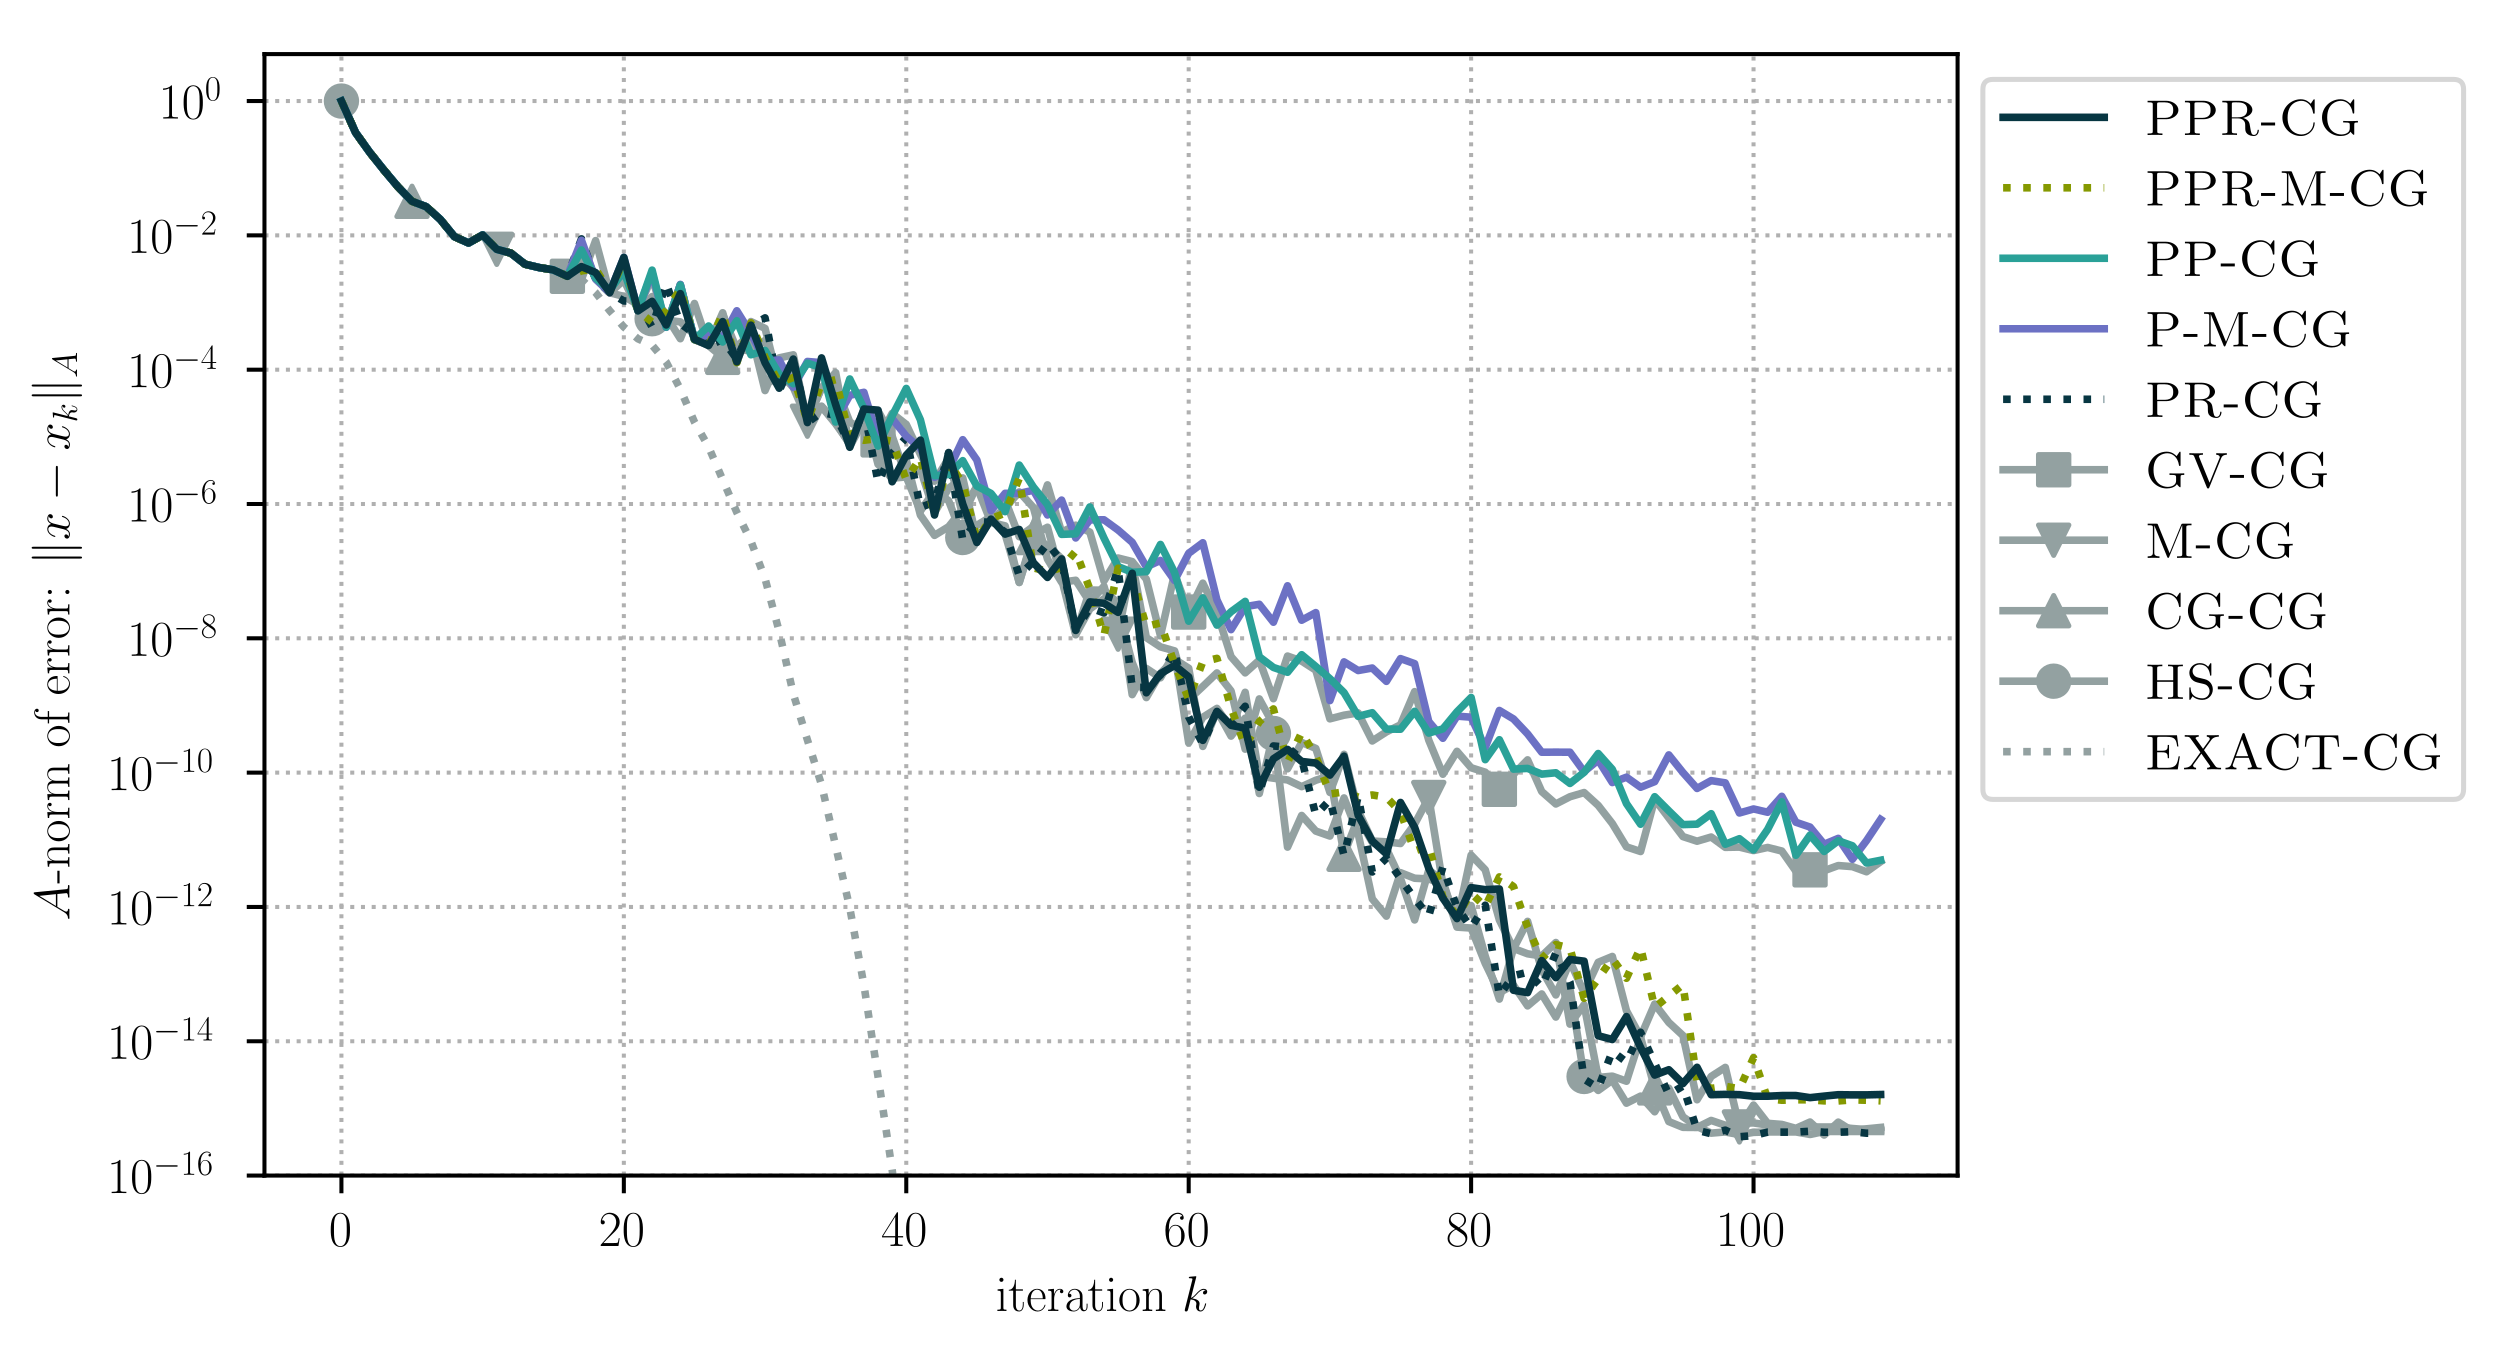 <?xml version="1.0" encoding="utf-8" standalone="no"?>
<!DOCTYPE svg PUBLIC "-//W3C//DTD SVG 1.1//EN"
  "http://www.w3.org/Graphics/SVG/1.1/DTD/svg11.dtd">
<!-- Created with matplotlib (https://matplotlib.org/) -->
<svg height="268.371pt" version="1.1" viewBox="0 0 494.35 268.371" width="494.35pt" xmlns="http://www.w3.org/2000/svg" xmlns:xlink="http://www.w3.org/1999/xlink">
 <defs>
  <style type="text/css">
*{stroke-linecap:butt;stroke-linejoin:round;}
  </style>
 </defs>
 <g id="figure_1">
  <g id="patch_1">
   <path d="M -0 268.371 
L 494.35 268.371 
L 494.35 0 
L -0 0 
z
" style="fill:#ffffff;"/>
  </g>
  <g id="axes_1">
   <g id="patch_2">
    <path d="M 52.294 232.46 
L 387.094 232.46 
L 387.094 10.7 
L 52.294 10.7 
z
" style="fill:#ffffff;"/>
   </g>
   <g id="matplotlib.axis_1">
    <g id="xtick_1">
     <g id="line2d_1">
      <path clip-path="url(#p85a7e4d37a)" d="M 67.513 232.46 
L 67.513 10.7 
" style="fill:none;stroke:#b0b0b0;stroke-dasharray:0.8,1.32;stroke-dashoffset:0;stroke-width:0.8;"/>
     </g>
     <g id="line2d_2">
      <defs>
       <path d="M 0 0 
L 0 3.5 
" id="m9e0ee0bd23" style="stroke:#000000;stroke-width:0.8;"/>
      </defs>
      <g>
       <use style="stroke:#000000;stroke-width:0.8;" x="67.513" xlink:href="#m9e0ee0bd23" y="232.46"/>
      </g>
     </g>
     <g id="text_1">
      <!-- $0$ -->
      <defs>
       <path d="M 42 31.844 
C 42 37.969 41.906 48.422 37.703 56.453 
C 34 63.484 28.094 66 22.906 66 
C 18.094 66 12 63.781 8.203 56.562 
C 4.203 49.016 3.797 39.672 3.797 31.844 
C 3.797 26.109 3.906 17.375 7 9.734 
C 11.297 -0.609 19 -2 22.906 -2 
C 27.5 -2 34.5 -0.109 38.594 9.438 
C 41.594 16.375 42 24.5 42 31.844 
z
M 22.906 -0.406 
C 16.5 -0.406 12.703 5.125 11.297 12.75 
C 10.203 18.688 10.203 27.328 10.203 32.953 
C 10.203 40.688 10.203 47.109 11.5 53.234 
C 13.406 61.781 19 64.391 22.906 64.391 
C 27 64.391 32.297 61.672 34.203 53.438 
C 35.5 47.719 35.594 40.984 35.594 32.953 
C 35.594 26.422 35.594 18.375 34.406 12.453 
C 32.297 1.5 26.406 -0.406 22.906 -0.406 
z
" id="CMR17-48"/>
      </defs>
      <g transform="translate(65.022 246.378)scale(0.1 -0.1)">
       <use transform="scale(0.996)" xlink:href="#CMR17-48"/>
      </g>
     </g>
    </g>
    <g id="xtick_2">
     <g id="line2d_3">
      <path clip-path="url(#p85a7e4d37a)" d="M 123.359 232.46 
L 123.359 10.7 
" style="fill:none;stroke:#b0b0b0;stroke-dasharray:0.8,1.32;stroke-dashoffset:0;stroke-width:0.8;"/>
     </g>
     <g id="line2d_4">
      <g>
       <use style="stroke:#000000;stroke-width:0.8;" x="123.359" xlink:href="#m9e0ee0bd23" y="232.46"/>
      </g>
     </g>
     <g id="text_2">
      <!-- $20$ -->
      <defs>
       <path d="M 41.703 15.469 
L 39.906 15.469 
C 38.906 8.391 38.094 7.188 37.703 6.594 
C 37.203 5.797 30 5.797 28.594 5.797 
L 9.406 5.797 
C 13 9.688 20 16.766 28.5 24.938 
C 34.594 30.719 41.703 37.5 41.703 47.391 
C 41.703 59.188 32.297 66 21.797 66 
C 10.797 66 4.094 56.297 4.094 47.297 
C 4.094 43.391 7 42.891 8.203 42.891 
C 9.203 42.891 12.203 43.484 12.203 46.984 
C 12.203 50.094 9.594 51 8.203 51 
C 7.594 51 7 50.891 6.594 50.688 
C 8.5 59.188 14.297 63.391 20.406 63.391 
C 29.094 63.391 34.797 56.5 34.797 47.391 
C 34.797 38.703 29.703 31.219 24 24.734 
L 4.094 2.297 
L 4.094 0 
L 39.297 0 
z
" id="CMR17-50"/>
      </defs>
      <g transform="translate(118.378 246.378)scale(0.1 -0.1)">
       <use transform="scale(0.996)" xlink:href="#CMR17-50"/>
       <use transform="translate(45.69 0)scale(0.996)" xlink:href="#CMR17-48"/>
      </g>
     </g>
    </g>
    <g id="xtick_3">
     <g id="line2d_5">
      <path clip-path="url(#p85a7e4d37a)" d="M 179.206 232.46 
L 179.206 10.7 
" style="fill:none;stroke:#b0b0b0;stroke-dasharray:0.8,1.32;stroke-dashoffset:0;stroke-width:0.8;"/>
     </g>
     <g id="line2d_6">
      <g>
       <use style="stroke:#000000;stroke-width:0.8;" x="179.206" xlink:href="#m9e0ee0bd23" y="232.46"/>
      </g>
     </g>
     <g id="text_3">
      <!-- $40$ -->
      <defs>
       <path d="M 33.594 64.797 
C 33.594 66.891 33.5 67 31.703 67 
L 2 19.594 
L 2 17 
L 27.797 17 
L 27.797 7.188 
C 27.797 3.594 27.594 2.594 20.594 2.594 
L 18.703 2.594 
L 18.703 0 
C 21.906 0.188 27.297 0.188 30.703 0.188 
C 34.094 0.188 39.5 0.188 42.703 0 
L 42.703 2.594 
L 40.797 2.594 
C 33.797 2.594 33.594 3.594 33.594 7.188 
L 33.594 17 
L 43.797 17 
L 43.797 19.594 
L 33.594 19.594 
z
M 28.094 58.172 
L 28.094 19.594 
L 4 19.594 
z
" id="CMR17-52"/>
      </defs>
      <g transform="translate(174.224 246.378)scale(0.1 -0.1)">
       <use transform="scale(0.996)" xlink:href="#CMR17-52"/>
       <use transform="translate(45.69 0)scale(0.996)" xlink:href="#CMR17-48"/>
      </g>
     </g>
    </g>
    <g id="xtick_4">
     <g id="line2d_7">
      <path clip-path="url(#p85a7e4d37a)" d="M 235.052 232.46 
L 235.052 10.7 
" style="fill:none;stroke:#b0b0b0;stroke-dasharray:0.8,1.32;stroke-dashoffset:0;stroke-width:0.8;"/>
     </g>
     <g id="line2d_8">
      <g>
       <use style="stroke:#000000;stroke-width:0.8;" x="235.052" xlink:href="#m9e0ee0bd23" y="232.46"/>
      </g>
     </g>
     <g id="text_4">
      <!-- $60$ -->
      <defs>
       <path d="M 10.594 34.344 
C 10.594 58 21.797 63.688 28.297 63.688 
C 30.406 63.688 35.5 63.266 37.5 59.094 
C 35.906 59.094 32.906 59.094 32.906 55.594 
C 32.906 52.891 35.094 52 36.5 52 
C 37.406 52 40.094 52.391 40.094 55.797 
C 40.094 62.297 35.094 66 28.203 66 
C 16.297 66 3.797 53.297 3.797 31.422 
C 3.797 4.016 15.094 -2 23.094 -2 
C 32.797 -2 42 6.734 42 20.234 
C 42 32.828 33.906 42 23.703 42 
C 17.594 42 13.094 37.969 10.594 30.922 
z
M 23.094 0.391 
C 10.797 0.391 10.797 18.938 10.797 22.656 
C 10.797 29.906 14.203 40.391 23.5 40.391 
C 25.203 40.391 30.094 40.391 33.406 33.438 
C 35.203 29.516 35.203 25.375 35.203 20.344 
C 35.203 14.906 35.203 10.875 33.094 6.844 
C 30.906 2.703 27.703 0.391 23.094 0.391 
z
" id="CMR17-54"/>
      </defs>
      <g transform="translate(230.071 246.378)scale(0.1 -0.1)">
       <use transform="scale(0.996)" xlink:href="#CMR17-54"/>
       <use transform="translate(45.69 0)scale(0.996)" xlink:href="#CMR17-48"/>
      </g>
     </g>
    </g>
    <g id="xtick_5">
     <g id="line2d_9">
      <path clip-path="url(#p85a7e4d37a)" d="M 290.899 232.46 
L 290.899 10.7 
" style="fill:none;stroke:#b0b0b0;stroke-dasharray:0.8,1.32;stroke-dashoffset:0;stroke-width:0.8;"/>
     </g>
     <g id="line2d_10">
      <g>
       <use style="stroke:#000000;stroke-width:0.8;" x="290.899" xlink:href="#m9e0ee0bd23" y="232.46"/>
      </g>
     </g>
     <g id="text_5">
      <!-- $80$ -->
      <defs>
       <path d="M 27.203 35.766 
C 33.5 38.969 39.906 43.797 39.906 51.531 
C 39.906 60.688 31.094 66 23 66 
C 13.906 66 5.906 59.375 5.906 50.234 
C 5.906 47.719 6.5 43.391 10.406 39.578 
C 11.406 38.578 15.594 35.562 18.297 33.656 
C 13.797 31.344 3.297 25.812 3.297 14.766 
C 3.297 4.406 13.094 -2 22.797 -2 
C 33.5 -2 42.5 5.719 42.5 15.969 
C 42.5 25.109 36.406 29.328 32.406 32.047 
z
M 14.094 44.609 
C 13.297 45.109 9.297 48.219 9.297 52.938 
C 9.297 59.078 15.594 63.688 22.797 63.688 
C 30.703 63.688 36.5 58.062 36.5 51.531 
C 36.5 42.188 26.094 36.859 25.594 36.859 
C 25.5 36.859 25.406 36.859 24.594 37.469 
z
M 32.5 24 
C 34 22.906 38.797 19.578 38.797 13.453 
C 38.797 6.016 31.406 0.391 23 0.391 
C 13.906 0.391 7 6.922 7 14.859 
C 7 22.797 13.094 29.438 20 32.547 
z
" id="CMR17-56"/>
      </defs>
      <g transform="translate(285.917 246.378)scale(0.1 -0.1)">
       <use transform="scale(0.996)" xlink:href="#CMR17-56"/>
       <use transform="translate(45.69 0)scale(0.996)" xlink:href="#CMR17-48"/>
      </g>
     </g>
    </g>
    <g id="xtick_6">
     <g id="line2d_11">
      <path clip-path="url(#p85a7e4d37a)" d="M 346.745 232.46 
L 346.745 10.7 
" style="fill:none;stroke:#b0b0b0;stroke-dasharray:0.8,1.32;stroke-dashoffset:0;stroke-width:0.8;"/>
     </g>
     <g id="line2d_12">
      <g>
       <use style="stroke:#000000;stroke-width:0.8;" x="346.745" xlink:href="#m9e0ee0bd23" y="232.46"/>
      </g>
     </g>
     <g id="text_6">
      <!-- $100$ -->
      <defs>
       <path d="M 26.594 63.797 
C 26.594 65.891 26.5 66 25.094 66 
C 21.203 61.359 15.297 59.891 9.703 59.688 
C 9.406 59.688 8.906 59.688 8.797 59.5 
C 8.703 59.297 8.703 59.094 8.703 57 
C 11.797 57 17 57.594 21 59.984 
L 21 7.297 
C 21 3.797 20.797 2.594 12.203 2.594 
L 9.203 2.594 
L 9.203 0 
C 14 0.094 19 0.188 23.797 0.188 
C 28.594 0.188 33.594 0.094 38.406 0 
L 38.406 2.594 
L 35.406 2.594 
C 26.797 2.594 26.594 3.688 26.594 7.297 
z
" id="CMR17-49"/>
      </defs>
      <g transform="translate(339.273 246.378)scale(0.1 -0.1)">
       <use transform="scale(0.996)" xlink:href="#CMR17-49"/>
       <use transform="translate(45.69 0)scale(0.996)" xlink:href="#CMR17-48"/>
       <use transform="translate(91.381 0)scale(0.996)" xlink:href="#CMR17-48"/>
      </g>
     </g>
    </g>
    <g id="text_7">
     <!-- iteration $k$ -->
     <defs>
      <path d="M 15.5 61.891 
C 15.5 64.094 13.703 66 11.406 66 
C 9.203 66 7.297 64.188 7.297 61.891 
C 7.297 59.688 9.094 57.797 11.406 57.797 
C 13.594 57.797 15.5 59.594 15.5 61.891 
z
M 3.797 42.891 
L 3.797 40.297 
C 9.406 40.297 10.203 39.688 10.203 34.859 
L 10.203 6.922 
C 10.203 3.094 9.797 2.594 3.406 2.594 
L 3.406 0 
C 5.797 0.188 10.094 0.188 12.594 0.188 
C 15 0.188 19.094 0.188 21.406 0 
L 21.406 2.594 
C 15.5 2.594 15.297 3.203 15.297 6.812 
L 15.297 44 
z
" id="CMR17-105"/>
      <path d="M 15.094 40.391 
L 29.094 40.391 
L 29.094 43 
L 15.094 43 
L 15.094 62 
L 13.297 62 
C 13.094 51.438 9.594 42.188 1.094 41.984 
L 1.094 40.391 
L 9.797 40.391 
L 9.797 12.156 
C 9.797 10.234 9.797 -1 21.406 -1 
C 27.297 -1 30.703 4.812 30.703 12.25 
L 30.703 17.984 
L 28.906 17.984 
L 28.906 12.344 
C 28.906 5.422 26.203 0.797 22 0.797 
C 19.094 0.797 15.094 2.797 15.094 11.953 
z
" id="CMR17-116"/>
      <path d="M 38.094 23.484 
C 38.5 23.891 38.5 24.094 38.5 25.094 
C 38.5 35.172 33.094 44 21.703 44 
C 11.094 44 2.703 33.984 2.703 21.781 
C 2.703 8.656 12.203 -1 22.797 -1 
C 34 -1 38.406 9.672 38.406 11.797 
C 38.406 12.5 37.797 12.5 37.594 12.5 
C 36.906 12.5 36.797 12.297 36.406 11.078 
C 34.203 4.219 28.703 0.797 23.5 0.797 
C 19.203 0.797 14.906 3.219 12.203 7.656 
C 9.094 12.797 9.094 18.75 9.094 23.484 
z
M 9.203 25 
C 9.906 39.234 17.594 42.391 21.594 42.391 
C 28.406 42.391 33 36.062 33.094 25 
z
" id="CMR17-101"/>
      <path d="M 15 23.703 
C 15 33.344 19.094 42.391 26.594 42.391 
C 27.297 42.391 28 42.297 28.703 41.984 
C 28.703 41.984 26.5 41.281 26.5 38.672 
C 26.5 36.266 28.406 35.266 29.906 35.266 
C 31.094 35.266 33.297 35.969 33.297 38.781 
C 33.297 41.984 30.094 44 26.703 44 
C 19.094 44 15.797 36.562 14.797 33.047 
L 14.703 33.047 
L 14.703 44 
L 3.094 42.891 
L 3.094 40.281 
C 9 40.281 9.906 39.688 9.906 34.859 
L 9.906 6.922 
C 9.906 3.094 9.5 2.594 3.094 2.594 
L 3.094 0 
C 5.5 0.188 10.094 0.188 12.703 0.188 
C 15.594 0.188 20.703 0.188 23.406 0 
L 23.406 2.594 
C 16.203 2.594 15 2.594 15 7.109 
z
" id="CMR17-114"/>
      <path d="M 36 25.875 
C 36 32 36 35.547 31.797 39.594 
C 28.094 42.984 23.797 44 20.406 44 
C 12.5 44 6.797 37.625 6.797 30.891 
C 6.797 27.188 9.797 27 10.406 27 
C 11.703 27 14 27.797 14 30.594 
C 14 33.094 12.094 34.188 10.406 34.188 
C 10 34.188 9.5 34.094 9.203 34 
C 11.297 40.531 16.703 42.391 20.203 42.391 
C 25.203 42.391 30.703 37.828 30.703 29.297 
L 30.703 25.5 
C 24.797 25.297 17.703 24.5 12.094 21.453 
C 5.797 17.922 4 12.844 4 9 
C 4 1.203 13 -1 18.297 -1 
C 23.797 -1 28.906 2.109 31.094 7.891 
C 31.297 3.422 34.094 -0.609 38.5 -0.609 
C 40.594 -0.609 45.906 0.797 45.906 8.797 
L 45.906 14.469 
L 44.094 14.469 
L 44.094 8.703 
C 44.094 2.516 41.406 1.703 40.094 1.703 
C 36 1.703 36 6.969 36 11.438 
z
M 30.703 13.859 
C 30.703 5.047 24.5 0.594 19 0.594 
C 14 0.594 10.094 4.344 10.094 9 
C 10.094 12.047 11.406 17.406 17.203 20.656 
C 22 23.391 27.5 23.797 30.703 24 
z
" id="CMR17-97"/>
      <path d="M 43.094 21.188 
C 43.094 34 33.797 44 22.906 44 
C 12 44 2.703 34 2.703 21.188 
C 2.703 8.594 12 -1 22.906 -1 
C 33.797 -1 43.094 8.594 43.094 21.188 
z
M 22.906 0.797 
C 18.203 0.797 14.203 3.594 11.906 7.5 
C 9.406 12 9.094 17.594 9.094 22 
C 9.094 26.188 9.297 31.391 11.906 35.891 
C 13.906 39.188 17.797 42.391 22.906 42.391 
C 27.406 42.391 31.203 39.891 33.594 36.391 
C 36.703 31.688 36.703 25.094 36.703 22 
C 36.703 18.094 36.5 12.094 33.797 7.297 
C 31 2.688 26.703 0.797 22.906 0.797 
z
" id="CMR17-111"/>
      <path d="M 41.5 30.531 
C 41.5 35.656 40.5 44 28.703 44 
C 20.797 44 16.703 37.875 15.203 33.844 
L 15.094 33.844 
L 15.094 44 
L 3.297 42.891 
L 3.297 40.281 
C 9.203 40.281 10.094 39.688 10.094 34.859 
L 10.094 6.922 
C 10.094 3.094 9.703 2.594 3.297 2.594 
L 3.297 0 
C 5.703 0.188 10.094 0.188 12.703 0.188 
C 15.297 0.188 19.797 0.188 22.203 0 
L 22.203 2.594 
C 15.797 2.594 15.406 3 15.406 6.922 
L 15.406 26.219 
C 15.406 35.453 21 42.391 28 42.391 
C 35.406 42.391 36.203 35.766 36.203 30.938 
L 36.203 6.922 
C 36.203 3.094 35.797 2.594 29.406 2.594 
L 29.406 0 
C 31.797 0.188 36.203 0.188 38.797 0.188 
C 41.406 0.188 45.906 0.188 48.297 0 
L 48.297 2.594 
C 41.906 2.594 41.5 3 41.5 6.922 
z
" id="CMR17-110"/>
      <path d="M 28.094 66.484 
C 28.203 66.891 28.406 67.484 28.406 67.984 
C 28.406 69 27.406 69 27.203 69 
C 27.094 69 23.5 68.688 21.703 68.484 
C 20 68.391 18.5 68.188 16.703 68.094 
C 14.297 67.891 13.594 67.797 13.594 65.984 
C 13.594 64.984 14.594 64.984 15.594 64.984 
C 20.703 64.984 20.703 64.109 20.703 63.125 
C 20.703 62.719 20.703 62.531 20.203 60.75 
L 5.906 3.906 
C 5.5 2.391 5.5 2.203 5.5 1.594 
C 5.5 -0.609 7.203 -1 8.203 -1 
C 11 -1 11.594 1.188 12.406 4.297 
L 17.094 23.062 
C 24.297 22.266 28.594 19.25 28.594 14.438 
C 28.594 13.828 28.594 13.438 28.297 11.922 
C 27.906 10.422 27.906 9.219 27.906 8.719 
C 27.906 2.891 31.703 -1 36.797 -1 
C 41.406 -1 43.797 3.203 44.594 4.609 
C 46.703 8.312 48 13.938 48 14.328 
C 48 14.828 47.594 15.234 47 15.234 
C 46.094 15.234 46 14.828 45.594 13.234 
C 44.203 8.016 42.094 1 37 1 
C 35 1 33.703 2 33.703 5.812 
C 33.703 7.719 34.094 9.922 34.5 11.422 
C 34.906 13.234 34.906 13.328 34.906 14.531 
C 34.906 20.453 29.594 23.766 20.406 24.969 
C 24 27.172 27.594 31.078 29 32.594 
C 34.703 38.984 38.594 41.984 43.203 41.984 
C 45.5 41.984 46.094 41.484 46.797 41 
C 43.094 40.594 41.703 37.984 41.703 35.984 
C 41.703 33.594 43.594 32.797 45 32.797 
C 47.703 32.797 50.094 35.094 50.094 38.297 
C 50.094 41.156 47.797 44 43.297 44 
C 37.797 44 33.297 40.297 26.203 32.297 
C 25.203 31.078 21.5 27.281 17.797 25.875 
z
" id="CMMI12-107"/>
     </defs>
     <g transform="translate(196.885 259.234)scale(0.1 -0.1)">
      <use transform="scale(0.996)" xlink:href="#CMR17-105"/>
      <use transform="translate(24.871 0)scale(0.996)" xlink:href="#CMR17-116"/>
      <use transform="translate(60.152 0)scale(0.996)" xlink:href="#CMR17-101"/>
      <use transform="translate(100.637 0)scale(0.996)" xlink:href="#CMR17-114"/>
      <use transform="translate(135.918 0)scale(0.996)" xlink:href="#CMR17-97"/>
      <use transform="translate(181.609 0)scale(0.996)" xlink:href="#CMR17-116"/>
      <use transform="translate(216.889 0)scale(0.996)" xlink:href="#CMR17-105"/>
      <use transform="translate(241.761 0)scale(0.996)" xlink:href="#CMR17-111"/>
      <use transform="translate(287.451 0)scale(0.996)" xlink:href="#CMR17-110"/>
      <use transform="translate(368.422 0)scale(0.996)" xlink:href="#CMMI12-107"/>
     </g>
    </g>
   </g>
   <g id="matplotlib.axis_2">
    <g id="ytick_1">
     <g id="line2d_13">
      <path clip-path="url(#p85a7e4d37a)" d="M 52.294 232.46 
L 387.094 232.46 
" style="fill:none;stroke:#b0b0b0;stroke-dasharray:0.8,1.32;stroke-dashoffset:0;stroke-width:0.8;"/>
     </g>
     <g id="line2d_14">
      <defs>
       <path d="M 0 0 
L -3.5 0 
" id="m06fb593fd1" style="stroke:#000000;stroke-width:0.8;"/>
      </defs>
      <g>
       <use style="stroke:#000000;stroke-width:0.8;" x="52.294" xlink:href="#m06fb593fd1" y="232.46"/>
      </g>
     </g>
     <g id="text_8">
      <!-- $10^{-16}$ -->
      <defs>
       <path d="M 65.906 23 
C 67.594 23 69.406 23 69.406 25 
C 69.406 27 67.594 27 65.906 27 
L 11.797 27 
C 10.094 27 8.297 27 8.297 25 
C 8.297 23 10.094 23 11.797 23 
z
" id="CMSY10-0"/>
      </defs>
      <g transform="translate(21.163 235.919)scale(0.1 -0.1)">
       <use transform="scale(0.996)" xlink:href="#CMR17-49"/>
       <use transform="translate(45.69 0)scale(0.996)" xlink:href="#CMR17-48"/>
       <use transform="translate(91.381 36.154)scale(0.697)" xlink:href="#CMSY10-0"/>
       <use transform="translate(145.622 36.154)scale(0.697)" xlink:href="#CMR17-49"/>
       <use transform="translate(177.605 36.154)scale(0.697)" xlink:href="#CMR17-54"/>
      </g>
     </g>
    </g>
    <g id="ytick_2">
     <g id="line2d_15">
      <path clip-path="url(#p85a7e4d37a)" d="M 52.294 205.9 
L 387.094 205.9 
" style="fill:none;stroke:#b0b0b0;stroke-dasharray:0.8,1.32;stroke-dashoffset:0;stroke-width:0.8;"/>
     </g>
     <g id="line2d_16">
      <g>
       <use style="stroke:#000000;stroke-width:0.8;" x="52.294" xlink:href="#m06fb593fd1" y="205.9"/>
      </g>
     </g>
     <g id="text_9">
      <!-- $10^{-14}$ -->
      <g transform="translate(21.163 209.36)scale(0.1 -0.1)">
       <use transform="scale(0.996)" xlink:href="#CMR17-49"/>
       <use transform="translate(45.69 0)scale(0.996)" xlink:href="#CMR17-48"/>
       <use transform="translate(91.381 36.154)scale(0.697)" xlink:href="#CMSY10-0"/>
       <use transform="translate(145.622 36.154)scale(0.697)" xlink:href="#CMR17-49"/>
       <use transform="translate(177.605 36.154)scale(0.697)" xlink:href="#CMR17-52"/>
      </g>
     </g>
    </g>
    <g id="ytick_3">
     <g id="line2d_17">
      <path clip-path="url(#p85a7e4d37a)" d="M 52.294 179.341 
L 387.094 179.341 
" style="fill:none;stroke:#b0b0b0;stroke-dasharray:0.8,1.32;stroke-dashoffset:0;stroke-width:0.8;"/>
     </g>
     <g id="line2d_18">
      <g>
       <use style="stroke:#000000;stroke-width:0.8;" x="52.294" xlink:href="#m06fb593fd1" y="179.341"/>
      </g>
     </g>
     <g id="text_10">
      <!-- $10^{-12}$ -->
      <g transform="translate(21.163 182.8)scale(0.1 -0.1)">
       <use transform="scale(0.996)" xlink:href="#CMR17-49"/>
       <use transform="translate(45.69 0)scale(0.996)" xlink:href="#CMR17-48"/>
       <use transform="translate(91.381 36.154)scale(0.697)" xlink:href="#CMSY10-0"/>
       <use transform="translate(145.622 36.154)scale(0.697)" xlink:href="#CMR17-49"/>
       <use transform="translate(177.605 36.154)scale(0.697)" xlink:href="#CMR17-50"/>
      </g>
     </g>
    </g>
    <g id="ytick_4">
     <g id="line2d_19">
      <path clip-path="url(#p85a7e4d37a)" d="M 52.294 152.781 
L 387.094 152.781 
" style="fill:none;stroke:#b0b0b0;stroke-dasharray:0.8,1.32;stroke-dashoffset:0;stroke-width:0.8;"/>
     </g>
     <g id="line2d_20">
      <g>
       <use style="stroke:#000000;stroke-width:0.8;" x="52.294" xlink:href="#m06fb593fd1" y="152.781"/>
      </g>
     </g>
     <g id="text_11">
      <!-- $10^{-10}$ -->
      <g transform="translate(21.163 156.24)scale(0.1 -0.1)">
       <use transform="scale(0.996)" xlink:href="#CMR17-49"/>
       <use transform="translate(45.69 0)scale(0.996)" xlink:href="#CMR17-48"/>
       <use transform="translate(91.381 36.154)scale(0.697)" xlink:href="#CMSY10-0"/>
       <use transform="translate(145.622 36.154)scale(0.697)" xlink:href="#CMR17-49"/>
       <use transform="translate(177.605 36.154)scale(0.697)" xlink:href="#CMR17-48"/>
      </g>
     </g>
    </g>
    <g id="ytick_5">
     <g id="line2d_21">
      <path clip-path="url(#p85a7e4d37a)" d="M 52.294 126.221 
L 387.094 126.221 
" style="fill:none;stroke:#b0b0b0;stroke-dasharray:0.8,1.32;stroke-dashoffset:0;stroke-width:0.8;"/>
     </g>
     <g id="line2d_22">
      <g>
       <use style="stroke:#000000;stroke-width:0.8;" x="52.294" xlink:href="#m06fb593fd1" y="126.221"/>
      </g>
     </g>
     <g id="text_12">
      <!-- $10^{-8}$ -->
      <g transform="translate(25.134 129.68)scale(0.1 -0.1)">
       <use transform="scale(0.996)" xlink:href="#CMR17-49"/>
       <use transform="translate(45.69 0)scale(0.996)" xlink:href="#CMR17-48"/>
       <use transform="translate(91.381 36.154)scale(0.697)" xlink:href="#CMSY10-0"/>
       <use transform="translate(145.622 36.154)scale(0.697)" xlink:href="#CMR17-56"/>
      </g>
     </g>
    </g>
    <g id="ytick_6">
     <g id="line2d_23">
      <path clip-path="url(#p85a7e4d37a)" d="M 52.294 99.661 
L 387.094 99.661 
" style="fill:none;stroke:#b0b0b0;stroke-dasharray:0.8,1.32;stroke-dashoffset:0;stroke-width:0.8;"/>
     </g>
     <g id="line2d_24">
      <g>
       <use style="stroke:#000000;stroke-width:0.8;" x="52.294" xlink:href="#m06fb593fd1" y="99.661"/>
      </g>
     </g>
     <g id="text_13">
      <!-- $10^{-6}$ -->
      <g transform="translate(25.134 103.121)scale(0.1 -0.1)">
       <use transform="scale(0.996)" xlink:href="#CMR17-49"/>
       <use transform="translate(45.69 0)scale(0.996)" xlink:href="#CMR17-48"/>
       <use transform="translate(91.381 36.154)scale(0.697)" xlink:href="#CMSY10-0"/>
       <use transform="translate(145.622 36.154)scale(0.697)" xlink:href="#CMR17-54"/>
      </g>
     </g>
    </g>
    <g id="ytick_7">
     <g id="line2d_25">
      <path clip-path="url(#p85a7e4d37a)" d="M 52.294 73.102 
L 387.094 73.102 
" style="fill:none;stroke:#b0b0b0;stroke-dasharray:0.8,1.32;stroke-dashoffset:0;stroke-width:0.8;"/>
     </g>
     <g id="line2d_26">
      <g>
       <use style="stroke:#000000;stroke-width:0.8;" x="52.294" xlink:href="#m06fb593fd1" y="73.102"/>
      </g>
     </g>
     <g id="text_14">
      <!-- $10^{-4}$ -->
      <g transform="translate(25.134 76.561)scale(0.1 -0.1)">
       <use transform="scale(0.996)" xlink:href="#CMR17-49"/>
       <use transform="translate(45.69 0)scale(0.996)" xlink:href="#CMR17-48"/>
       <use transform="translate(91.381 36.154)scale(0.697)" xlink:href="#CMSY10-0"/>
       <use transform="translate(145.622 36.154)scale(0.697)" xlink:href="#CMR17-52"/>
      </g>
     </g>
    </g>
    <g id="ytick_8">
     <g id="line2d_27">
      <path clip-path="url(#p85a7e4d37a)" d="M 52.294 46.542 
L 387.094 46.542 
" style="fill:none;stroke:#b0b0b0;stroke-dasharray:0.8,1.32;stroke-dashoffset:0;stroke-width:0.8;"/>
     </g>
     <g id="line2d_28">
      <g>
       <use style="stroke:#000000;stroke-width:0.8;" x="52.294" xlink:href="#m06fb593fd1" y="46.542"/>
      </g>
     </g>
     <g id="text_15">
      <!-- $10^{-2}$ -->
      <g transform="translate(25.134 50.001)scale(0.1 -0.1)">
       <use transform="scale(0.996)" xlink:href="#CMR17-49"/>
       <use transform="translate(45.69 0)scale(0.996)" xlink:href="#CMR17-48"/>
       <use transform="translate(91.381 36.154)scale(0.697)" xlink:href="#CMSY10-0"/>
       <use transform="translate(145.622 36.154)scale(0.697)" xlink:href="#CMR17-50"/>
      </g>
     </g>
    </g>
    <g id="ytick_9">
     <g id="line2d_29">
      <path clip-path="url(#p85a7e4d37a)" d="M 52.294 19.982 
L 387.094 19.982 
" style="fill:none;stroke:#b0b0b0;stroke-dasharray:0.8,1.32;stroke-dashoffset:0;stroke-width:0.8;"/>
     </g>
     <g id="line2d_30">
      <g>
       <use style="stroke:#000000;stroke-width:0.8;" x="52.294" xlink:href="#m06fb593fd1" y="19.982"/>
      </g>
     </g>
     <g id="text_16">
      <!-- $10^{0}$ -->
      <g transform="translate(31.361 23.441)scale(0.1 -0.1)">
       <use transform="scale(0.996)" xlink:href="#CMR17-49"/>
       <use transform="translate(45.69 0)scale(0.996)" xlink:href="#CMR17-48"/>
       <use transform="translate(91.381 36.154)scale(0.697)" xlink:href="#CMR17-48"/>
      </g>
     </g>
    </g>
    <g id="text_17">
     <!-- $A$-norm of error: $\| x-x_k \|_A$ -->
     <defs>
      <path d="M 17 11.25 
C 13.5 5.234 10.094 3.203 5.297 2.891 
C 4.203 2.797 3.406 2.797 3.406 1 
C 3.406 0.391 3.906 0 4.594 0 
C 6.406 0 10.906 0.188 12.703 0.188 
C 15.594 0.188 18.797 0 21.594 0 
C 22.203 0 23.406 0 23.406 1.891 
C 23.406 2.797 22.594 2.891 22 2.891 
C 19.703 3.094 17.797 3.906 17.797 6.359 
C 17.797 7.781 18.406 8.906 19.703 11.156 
L 27.297 24 
L 52.797 24 
C 52.906 23.078 52.906 22.266 53 21.344 
C 53.297 18.688 54.5 8.094 54.5 6.156 
C 54.5 3.094 49.406 2.891 47.797 2.891 
C 46.703 2.891 45.594 2.891 45.594 1.094 
C 45.594 0 46.5 0 47.094 0 
C 48.797 0 50.797 0.188 52.5 0.188 
L 58.203 0.188 
C 64.297 0.188 68.703 0 68.797 0 
C 69.5 0 70.594 0 70.594 1.891 
C 70.594 2.891 69.703 2.891 68.203 2.891 
C 62.703 2.891 62.594 3.812 62.297 6.875 
L 56.203 68.797 
C 56 70.797 55.594 71 54.5 71 
C 53.5 71 52.906 70.797 52 69.297 
z
M 29 26.891 
L 49.094 59.859 
L 52.5 26.891 
z
" id="CMMI12-65"/>
      <path d="M 25.5 19.594 
L 25.5 24 
L 0.406 24 
L 0.406 19.594 
z
" id="CMR17-45"/>
      <path d="M 67.594 30.531 
C 67.594 35.562 66.703 44 54.797 44 
C 48 44 43.297 39.375 41.5 33.953 
L 41.406 33.953 
C 40.203 42.188 34.297 44 28.703 44 
C 20.797 44 16.703 37.875 15.203 33.844 
L 15.094 33.844 
L 15.094 44 
L 3.297 42.891 
L 3.297 40.281 
C 9.203 40.281 10.094 39.688 10.094 34.859 
L 10.094 6.922 
C 10.094 3.094 9.703 2.594 3.297 2.594 
L 3.297 0 
C 5.703 0.188 10.094 0.188 12.703 0.188 
C 15.297 0.188 19.797 0.188 22.203 0 
L 22.203 2.594 
C 15.797 2.594 15.406 3 15.406 6.922 
L 15.406 26.219 
C 15.406 35.453 21 42.391 28 42.391 
C 35.406 42.391 36.203 35.766 36.203 30.938 
L 36.203 6.922 
C 36.203 3.094 35.797 2.594 29.406 2.594 
L 29.406 0 
C 31.797 0.188 36.203 0.188 38.797 0.188 
C 41.406 0.188 45.906 0.188 48.297 0 
L 48.297 2.594 
C 41.906 2.594 41.5 3 41.5 6.922 
L 41.5 26.219 
C 41.5 35.453 47.094 42.391 54.094 42.391 
C 61.5 42.391 62.297 35.766 62.297 30.938 
L 62.297 6.922 
C 62.297 3.094 61.906 2.594 55.5 2.594 
L 55.5 0 
C 57.906 0.188 62.297 0.188 64.906 0.188 
C 67.5 0.188 72 0.188 74.406 0 
L 74.406 2.594 
C 68 2.594 67.594 3 67.594 6.922 
z
" id="CMR17-109"/>
      <path d="M 15.297 40.391 
L 26.703 40.391 
L 26.703 43 
L 15.094 43 
L 15.094 55.297 
C 15.094 63.688 19.297 68.391 23.594 68.391 
C 24.906 68.391 26.406 68.172 27.406 67.797 
C 26.594 67.594 24.5 66.891 24.5 64.391 
C 24.5 61.797 26.5 61 27.906 61 
C 29.297 61 31.297 61.797 31.297 64.391 
C 31.297 68.016 27.703 70 23.703 70 
C 18 70 10.203 65.797 10.203 55.094 
L 10.203 43 
L 2.203 43 
L 2.203 40.391 
L 10.203 40.391 
L 10.203 6.891 
C 10.203 3.094 9.797 2.594 3.406 2.594 
L 3.406 0 
C 5.797 0.188 10.406 0.188 13 0.188 
C 15.906 0.188 21 0.188 23.703 0 
L 23.703 2.594 
C 16.5 2.594 15.297 2.594 15.297 7.094 
z
" id="CMR17-102"/>
      <path d="M 16.594 38.891 
C 16.594 41.391 14.594 43 12.5 43 
C 10.5 43 8.406 41.391 8.406 38.891 
C 8.406 36.391 10.406 34.797 12.5 34.797 
C 14.5 34.797 16.594 36.391 16.594 38.891 
z
M 16.594 4.094 
C 16.594 6.594 14.594 8.188 12.5 8.188 
C 10.5 8.188 8.406 6.594 8.406 4.094 
C 8.406 1.594 10.406 0 12.5 0 
C 14.5 0 16.594 1.594 16.594 4.094 
z
" id="CMR17-58"/>
      <path d="M 17.203 71.594 
C 17.203 73.188 17.203 75 15.203 75 
C 13.203 75 13.203 72.797 13.203 71.297 
L 13.203 -21.312 
C 13.203 -22.906 13.203 -25 15.203 -25 
C 17.203 -25 17.203 -23.203 17.203 -21.609 
z
M 36.703 71.297 
C 36.703 72.891 36.703 75 34.703 75 
C 32.703 75 32.703 73.188 32.703 71.594 
L 32.703 -21.609 
C 32.703 -23.203 32.703 -25 34.703 -25 
C 36.703 -25 36.703 -22.812 36.703 -21.312 
z
" id="CMSY10-107"/>
      <path d="M 47.406 41 
C 44.203 40.391 43 37.984 43 36.094 
C 43 33.688 44.906 32.891 46.297 32.891 
C 49.297 32.891 51.406 35.484 51.406 38.188 
C 51.406 42.094 46.594 44 42.406 44 
C 36.297 44 32.906 38.297 32 36.391 
C 29.703 43.594 23.5 44 21.703 44 
C 11.5 44 6.094 31.141 6.094 28.891 
C 6.094 28.484 6.5 27.969 7.203 27.969 
C 8 27.969 8.203 28.578 8.406 28.984 
C 11.797 40.188 18.5 41.984 21.406 41.984 
C 25.906 41.984 26.797 38.094 26.797 35.688 
C 26.797 33.484 26.203 31.141 25 26.219 
L 21.594 12.156 
C 20.094 6.094 17.203 1 11.906 1 
C 11.406 1 8.906 1 6.797 1.969 
C 10.406 2.594 11.203 5.594 11.203 6.797 
C 11.203 8.797 9.703 10 7.797 10 
C 5.406 10 2.797 7.891 2.797 4.688 
C 2.797 0.891 7.5 -1 11.797 -1 
C 16.594 -1 20 2.391 22.094 6.484 
C 23.703 1 28.703 -1 32.406 -1 
C 42.594 -1 48 11.734 48 14 
C 48 14.516 47.594 14.922 47 14.922 
C 46.094 14.922 46 14.406 45.703 13.594 
C 43 4.688 37.203 1 32.703 1 
C 29.203 1 27.297 3.188 27.297 7.297 
C 27.297 9.484 27.703 11.125 29.297 17.906 
L 32.797 31.859 
C 34.297 37.891 37.703 41.984 42.297 41.984 
C 42.5 41.984 45.297 41.984 47.406 41 
z
" id="CMMI12-120"/>
     </defs>
     <g transform="translate(15.225 182.036)rotate(-90)scale(0.1 -0.1)">
      <use transform="translate(0 14.944)scale(0.996)" xlink:href="#CMMI12-65"/>
      <use transform="translate(73.128 14.944)scale(0.996)" xlink:href="#CMR17-45"/>
      <use transform="translate(103.204 14.944)scale(0.996)" xlink:href="#CMR17-110"/>
      <use transform="translate(154.099 14.944)scale(0.996)" xlink:href="#CMR17-111"/>
      <use transform="translate(199.79 14.944)scale(0.996)" xlink:href="#CMR17-114"/>
      <use transform="translate(235.07 14.944)scale(0.996)" xlink:href="#CMR17-109"/>
      <use transform="translate(342.066 14.944)scale(0.996)" xlink:href="#CMR17-111"/>
      <use transform="translate(387.757 14.944)scale(0.996)" xlink:href="#CMR17-102"/>
      <use transform="translate(445.306 14.944)scale(0.996)" xlink:href="#CMR17-101"/>
      <use transform="translate(485.792 14.944)scale(0.996)" xlink:href="#CMR17-114"/>
      <use transform="translate(521.072 14.944)scale(0.996)" xlink:href="#CMR17-114"/>
      <use transform="translate(556.353 14.944)scale(0.996)" xlink:href="#CMR17-111"/>
      <use transform="translate(602.044 14.944)scale(0.996)" xlink:href="#CMR17-114"/>
      <use transform="translate(637.324 14.944)scale(0.996)" xlink:href="#CMR17-58"/>
      <use transform="translate(702.681 14.944)scale(0.996)" xlink:href="#CMSY10-107"/>
      <use transform="translate(752.495 14.944)scale(0.996)" xlink:href="#CMMI12-120"/>
      <use transform="translate(830.068 14.944)scale(0.996)" xlink:href="#CMSY10-0"/>
      <use transform="translate(929.694 14.944)scale(0.996)" xlink:href="#CMMI12-120"/>
      <use transform="translate(985.129 0)scale(0.697)" xlink:href="#CMMI12-107"/>
      <use transform="translate(1023.482 14.944)scale(0.996)" xlink:href="#CMSY10-107"/>
      <use transform="translate(1073.295 0)scale(0.697)" xlink:href="#CMMI12-65"/>
     </g>
    </g>
   </g>
   <g id="line2d_31">
    <path clip-path="url(#p85a7e4d37a)" d="M 67.513 19.982 
L 70.305 26.21 
L 73.097 30.108 
L 75.89 33.604 
L 78.682 36.934 
L 81.474 39.81 
L 84.267 40.875 
L 87.059 43.385 
L 89.851 46.79 
L 92.644 48.048 
L 95.436 46.466 
L 98.228 49.297 
L 101.021 50.052 
L 103.813 52.245 
L 106.605 52.908 
L 109.398 53.363 
L 112.19 54.637 
L 114.982 55.276 
L 117.775 57.864 
L 120.567 61.449 
L 123.359 64.674 
L 126.151 66.997 
L 128.944 68.261 
L 131.736 71.596 
L 134.528 76.957 
L 137.321 83.44 
L 140.113 88.358 
L 142.905 94.867 
L 145.698 101.319 
L 148.49 106.998 
L 151.282 114.423 
L 154.075 124.854 
L 156.867 137.216 
L 159.659 146.314 
L 162.452 155.196 
L 165.244 167.284 
L 168.036 179.525 
L 170.829 194.768 
L 173.621 212.859 
L 176.413 231.301 
L 179.206 252.118 
L 181.998 267.58 
L 184.79 267.731 
L 187.583 267.667 
L 190.375 267.667 
L 193.167 267.667 
L 195.96 267.667 
L 198.752 267.667 
" style="fill:none;stroke:#93a1a1;stroke-dasharray:1.5,2.475;stroke-dashoffset:0;stroke-width:1.5;"/>
   </g>
   <g id="line2d_32">
    <path clip-path="url(#p85a7e4d37a)" d="M 67.513 19.982 
L 70.305 26.21 
L 73.097 30.108 
L 75.89 33.604 
L 78.682 36.934 
L 81.474 39.81 
L 84.267 40.875 
L 87.059 43.385 
L 89.851 46.79 
L 92.644 48.048 
L 95.436 46.466 
L 98.228 49.297 
L 101.021 50.052 
L 103.813 52.245 
L 106.605 52.908 
L 109.398 53.363 
L 112.19 54.635 
L 114.982 51.942 
L 117.775 54.318 
L 120.567 57.922 
L 123.359 55.009 
L 126.151 61.209 
L 128.944 63.025 
L 131.736 62.515 
L 134.528 66.974 
L 137.321 60.012 
L 140.113 68.329 
L 142.905 68.823 
L 145.698 70.443 
L 148.49 64.155 
L 151.282 75.83 
L 154.075 74.737 
L 156.867 73.565 
L 159.659 83.498 
L 162.452 80.422 
L 165.244 83.812 
L 168.036 87.717 
L 170.829 81.132 
L 173.621 91.8 
L 176.413 94.56 
L 179.206 94.303 
L 181.998 101.056 
L 184.79 97.027 
L 187.583 99.012 
L 190.375 106.284 
L 193.167 103.864 
L 195.96 102.179 
L 198.752 105.617 
L 201.544 115.16 
L 204.337 105.759 
L 207.129 104.257 
L 209.921 114.491 
L 212.714 125.519 
L 215.506 120.415 
L 218.298 118.404 
L 221.091 120.59 
L 223.883 131.006 
L 226.675 137.934 
L 229.468 133.149 
L 232.26 130.374 
L 235.052 132.126 
L 237.845 147.591 
L 240.637 140.52 
L 243.429 145.555 
L 246.222 142.012 
L 249.014 156.906 
L 251.806 145.034 
L 254.599 167.505 
L 257.391 161.254 
L 260.183 164.334 
L 262.976 165.319 
L 265.768 157.787 
L 268.56 164.858 
L 271.352 177.748 
L 274.145 181.158 
L 276.937 172.562 
L 279.729 173.662 
L 282.522 173.802 
L 285.314 174.853 
L 288.106 183.328 
L 290.899 183.511 
L 293.691 190.499 
L 296.483 196.268 
L 299.276 194.807 
L 302.068 198.902 
L 304.86 196.547 
L 307.653 201.107 
L 310.445 195.465 
L 313.237 212.862 
L 316.03 215.615 
L 318.822 213.605 
L 321.614 218.142 
L 324.407 216.749 
L 327.199 219.839 
L 329.991 215.181 
L 332.784 220.841 
L 335.576 222.761 
L 338.368 224.066 
L 341.161 223.833 
L 343.953 224.377 
L 346.745 223.914 
L 349.538 223.829 
L 352.33 223.829 
L 355.122 223.829 
L 357.915 224.333 
L 360.707 223.74 
L 363.499 223.74 
L 366.292 223.74 
L 369.084 223.74 
L 371.876 223.74 
" style="fill:none;stroke:#93a1a1;stroke-linecap:square;stroke-width:1.5;"/>
    <defs>
     <path d="M 0 3 
C 0.796 3 1.559 2.684 2.121 2.121 
C 2.684 1.559 3 0.796 3 0 
C 3 -0.796 2.684 -1.559 2.121 -2.121 
C 1.559 -2.684 0.796 -3 0 -3 
C -0.796 -3 -1.559 -2.684 -2.121 -2.121 
C -2.684 -1.559 -3 -0.796 -3 0 
C -3 0.796 -2.684 1.559 -2.121 2.121 
C -1.559 2.684 -0.796 3 0 3 
z
" id="m2dc7d987e0" style="stroke:#93a1a1;"/>
    </defs>
    <g clip-path="url(#p85a7e4d37a)">
     <use style="fill:#93a1a1;stroke:#93a1a1;" x="67.513" xlink:href="#m2dc7d987e0" y="19.982"/>
     <use style="fill:#93a1a1;stroke:#93a1a1;" x="128.944" xlink:href="#m2dc7d987e0" y="63.025"/>
     <use style="fill:#93a1a1;stroke:#93a1a1;" x="190.375" xlink:href="#m2dc7d987e0" y="106.284"/>
     <use style="fill:#93a1a1;stroke:#93a1a1;" x="251.806" xlink:href="#m2dc7d987e0" y="145.034"/>
     <use style="fill:#93a1a1;stroke:#93a1a1;" x="313.237" xlink:href="#m2dc7d987e0" y="212.862"/>
    </g>
   </g>
   <g id="line2d_33">
    <path clip-path="url(#p85a7e4d37a)" d="M 67.513 19.982 
L 70.305 26.21 
L 73.097 30.108 
L 75.89 33.604 
L 78.682 36.934 
L 81.474 39.81 
L 84.267 40.875 
L 87.059 43.385 
L 89.851 46.79 
L 92.644 48.048 
L 95.436 46.466 
L 98.228 49.297 
L 101.021 50.052 
L 103.813 52.245 
L 106.605 52.908 
L 109.398 53.363 
L 112.19 54.637 
L 114.982 55.253 
L 117.775 47.581 
L 120.567 57.89 
L 123.359 58.619 
L 126.151 60.217 
L 128.944 62.148 
L 131.736 63.299 
L 134.528 63.645 
L 137.321 66.216 
L 140.113 68.34 
L 142.905 70.667 
L 145.698 68.535 
L 148.49 65.909 
L 151.282 77.226 
L 154.075 70.767 
L 156.867 70.166 
L 159.659 83.535 
L 162.452 80.313 
L 165.244 83.49 
L 168.036 87.914 
L 170.829 82.158 
L 173.621 88.752 
L 176.413 94.734 
L 179.206 90.955 
L 181.998 101.852 
L 184.79 105.864 
L 187.583 104.151 
L 190.375 100.646 
L 193.167 96.262 
L 195.96 103.307 
L 198.752 103.985 
L 201.544 115.177 
L 204.337 106.303 
L 207.129 107.856 
L 209.921 110.446 
L 212.714 125.358 
L 215.506 116.664 
L 218.298 116.725 
L 221.091 119.261 
L 223.883 137.353 
L 226.675 132.176 
L 229.468 134.032 
L 232.26 129.096 
L 235.052 146.899 
L 237.845 141.832 
L 240.637 140.079 
L 243.429 143.963 
L 246.222 136.898 
L 249.014 153.473 
L 251.806 153.879 
L 254.599 154.222 
L 257.391 155.55 
L 260.183 154.287 
L 262.976 153.39 
L 265.768 168.925 
L 268.56 161.695 
L 271.352 166.56 
L 274.145 167.813 
L 276.937 173.725 
L 279.729 181.905 
L 282.522 172.04 
L 285.314 174.182 
L 288.106 183.061 
L 290.899 179.073 
L 293.691 189.057 
L 296.483 197.556 
L 299.276 187.549 
L 302.068 188.604 
L 304.86 189.042 
L 307.653 186.377 
L 310.445 202.513 
L 313.237 198.687 
L 316.03 213.057 
L 318.822 212.796 
L 321.614 213.801 
L 324.407 205.115 
L 327.199 215.127 
L 329.991 221.779 
L 332.784 222.92 
L 335.576 222.946 
L 338.368 221.555 
L 341.161 222.511 
L 343.953 222.092 
L 346.745 222.05 
L 349.538 222.467 
L 352.33 223.235 
L 355.122 223.235 
L 357.915 222.856 
L 360.707 222.856 
L 363.499 222.856 
L 366.292 223.15 
L 369.084 223.361 
L 371.876 223.473 
" style="fill:none;stroke:#93a1a1;stroke-linecap:square;stroke-width:1.5;"/>
    <defs>
     <path d="M 0 -3 
L -3 3 
L 3 3 
z
" id="mfb25fde6ee" style="stroke:#93a1a1;stroke-linejoin:miter;"/>
    </defs>
    <g clip-path="url(#p85a7e4d37a)">
     <use style="fill:#93a1a1;stroke:#93a1a1;stroke-linejoin:miter;" x="81.474" xlink:href="#mfb25fde6ee" y="39.81"/>
     <use style="fill:#93a1a1;stroke:#93a1a1;stroke-linejoin:miter;" x="142.905" xlink:href="#mfb25fde6ee" y="70.667"/>
     <use style="fill:#93a1a1;stroke:#93a1a1;stroke-linejoin:miter;" x="204.337" xlink:href="#mfb25fde6ee" y="106.303"/>
     <use style="fill:#93a1a1;stroke:#93a1a1;stroke-linejoin:miter;" x="265.768" xlink:href="#mfb25fde6ee" y="168.925"/>
     <use style="fill:#93a1a1;stroke:#93a1a1;stroke-linejoin:miter;" x="327.199" xlink:href="#mfb25fde6ee" y="215.127"/>
    </g>
   </g>
   <g id="line2d_34">
    <path clip-path="url(#p85a7e4d37a)" d="M 67.513 19.982 
L 70.305 26.21 
L 73.097 30.108 
L 75.89 33.604 
L 78.682 36.934 
L 81.474 39.81 
L 84.267 40.875 
L 87.059 43.385 
L 89.851 46.79 
L 92.644 48.048 
L 95.436 46.466 
L 98.228 49.297 
L 101.021 50.052 
L 103.813 52.245 
L 106.605 52.908 
L 109.398 53.363 
L 112.19 54.621 
L 114.982 48.065 
L 117.775 55.14 
L 120.567 57.792 
L 123.359 51.277 
L 126.151 61.479 
L 128.944 58.646 
L 131.736 64.344 
L 134.528 56.391 
L 137.321 67.164 
L 140.113 68.253 
L 142.905 61.846 
L 145.698 71.72 
L 148.49 63.586 
L 151.282 64.935 
L 154.075 75.912 
L 156.867 74.926 
L 159.659 83.288 
L 162.452 76.649 
L 165.244 73.689 
L 168.036 88.306 
L 170.829 83.113 
L 173.621 81.251 
L 176.413 86.252 
L 179.206 94.256 
L 181.998 92.763 
L 184.79 101.378 
L 187.583 96.544 
L 190.375 94.505 
L 193.167 106.728 
L 195.96 102.783 
L 198.752 100.476 
L 201.544 97.271 
L 204.337 100.348 
L 207.129 110.558 
L 209.921 115.124 
L 212.714 114.745 
L 215.506 119.078 
L 218.298 115.923 
L 221.091 125.398 
L 223.883 111.248 
L 226.675 126.087 
L 229.468 127.917 
L 232.26 128.705 
L 235.052 138.346 
L 237.845 135.739 
L 240.637 133.068 
L 243.429 136.625 
L 246.222 148.136 
L 249.014 138.206 
L 251.806 143.282 
L 254.599 152.021 
L 257.391 146.81 
L 260.183 147.989 
L 262.976 156.687 
L 265.768 149.158 
L 268.56 160.293 
L 271.352 166.302 
L 274.145 166.465 
L 276.937 166.796 
L 279.729 162.961 
L 282.522 157.701 
L 285.314 174.867 
L 288.106 182.059 
L 290.899 169.095 
L 293.691 171.995 
L 296.483 181.91 
L 299.276 187.601 
L 302.068 182.193 
L 304.86 191.743 
L 307.653 196.735 
L 310.445 190.125 
L 313.237 196.245 
L 316.03 190.289 
L 318.822 189.132 
L 321.614 199.857 
L 324.407 205.022 
L 327.199 198.537 
L 329.991 202.18 
L 332.784 204.765 
L 335.576 217.461 
L 338.368 212.852 
L 341.161 211.071 
L 343.953 222.836 
L 346.745 218.52 
L 349.538 222.123 
L 352.33 222.345 
L 355.122 223.122 
L 357.915 221.872 
L 360.707 224.438 
L 363.499 221.891 
L 366.292 223.645 
L 369.084 223.217 
L 371.876 222.938 
" style="fill:none;stroke:#93a1a1;stroke-linecap:square;stroke-width:1.5;"/>
    <defs>
     <path d="M -0 3 
L 3 -3 
L -3 -3 
z
" id="mb0bd4e85cd" style="stroke:#93a1a1;stroke-linejoin:miter;"/>
    </defs>
    <g clip-path="url(#p85a7e4d37a)">
     <use style="fill:#93a1a1;stroke:#93a1a1;stroke-linejoin:miter;" x="98.228" xlink:href="#mb0bd4e85cd" y="49.297"/>
     <use style="fill:#93a1a1;stroke:#93a1a1;stroke-linejoin:miter;" x="159.659" xlink:href="#mb0bd4e85cd" y="83.288"/>
     <use style="fill:#93a1a1;stroke:#93a1a1;stroke-linejoin:miter;" x="221.091" xlink:href="#mb0bd4e85cd" y="125.398"/>
     <use style="fill:#93a1a1;stroke:#93a1a1;stroke-linejoin:miter;" x="282.522" xlink:href="#mb0bd4e85cd" y="157.701"/>
     <use style="fill:#93a1a1;stroke:#93a1a1;stroke-linejoin:miter;" x="343.953" xlink:href="#mb0bd4e85cd" y="222.836"/>
    </g>
   </g>
   <g id="line2d_35">
    <path clip-path="url(#p85a7e4d37a)" d="M 67.513 19.982 
L 70.305 26.21 
L 73.097 30.108 
L 75.89 33.604 
L 78.682 36.934 
L 81.474 39.81 
L 84.267 40.875 
L 87.059 43.385 
L 89.851 46.79 
L 92.644 48.048 
L 95.436 46.466 
L 98.228 49.297 
L 101.021 50.052 
L 103.813 52.245 
L 106.605 52.908 
L 109.398 53.363 
L 112.19 54.63 
L 114.982 49.613 
L 117.775 54.95 
L 120.567 57.922 
L 123.359 55.382 
L 126.151 61.154 
L 128.944 54.788 
L 131.736 64.639 
L 134.528 56.279 
L 137.321 67.162 
L 140.113 68.178 
L 142.905 62.185 
L 145.698 69.065 
L 148.49 69.393 
L 151.282 67.313 
L 154.075 73.622 
L 156.867 76.623 
L 159.659 83.111 
L 162.452 76.792 
L 165.244 76.336 
L 168.036 83.439 
L 170.829 85.187 
L 173.621 86.988 
L 176.413 81.742 
L 179.206 83.935 
L 181.998 89.846 
L 184.79 95.15 
L 187.583 90.645 
L 190.375 102.015 
L 193.167 96.089 
L 195.96 99.294 
L 198.752 98.867 
L 201.544 106.127 
L 204.337 104.118 
L 207.129 95.879 
L 209.921 105.234 
L 212.714 103.849 
L 215.506 105.222 
L 218.298 114.876 
L 221.091 110.34 
L 223.883 111.047 
L 226.675 114.524 
L 229.468 125.725 
L 232.26 113.479 
L 235.052 121.024 
L 237.845 115.32 
L 240.637 121.097 
L 243.429 129.849 
L 246.222 133.051 
L 249.014 130.548 
L 251.806 138.157 
L 254.599 129.732 
L 257.391 130.726 
L 260.183 132.524 
L 262.976 142.139 
L 265.768 141.42 
L 268.56 140.976 
L 271.352 146.518 
L 274.145 144.725 
L 276.937 143.323 
L 279.729 136.77 
L 282.522 146.364 
L 285.314 153.093 
L 288.106 148.57 
L 290.899 151.815 
L 293.691 152.693 
L 296.483 156.081 
L 299.276 153.103 
L 302.068 150.256 
L 304.86 156.521 
L 307.653 158.977 
L 310.445 157.549 
L 313.237 156.72 
L 316.03 159.262 
L 318.822 162.854 
L 321.614 167.459 
L 324.407 168.377 
L 327.199 158.058 
L 329.991 161.747 
L 332.784 165.425 
L 335.576 166.34 
L 338.368 165.513 
L 341.161 167.556 
L 343.953 167.505 
L 346.745 168.195 
L 349.538 167.576 
L 352.33 168.281 
L 355.122 172.26 
L 357.915 172.001 
L 360.707 172.169 
L 363.499 171.153 
L 366.292 171.368 
L 369.084 172.381 
L 371.876 170.386 
" style="fill:none;stroke:#93a1a1;stroke-linecap:square;stroke-width:1.5;"/>
    <defs>
     <path d="M -3 3 
L 3 3 
L 3 -3 
L -3 -3 
z
" id="md939cc3192" style="stroke:#93a1a1;stroke-linejoin:miter;"/>
    </defs>
    <g clip-path="url(#p85a7e4d37a)">
     <use style="fill:#93a1a1;stroke:#93a1a1;stroke-linejoin:miter;" x="112.19" xlink:href="#md939cc3192" y="54.63"/>
     <use style="fill:#93a1a1;stroke:#93a1a1;stroke-linejoin:miter;" x="173.621" xlink:href="#md939cc3192" y="86.988"/>
     <use style="fill:#93a1a1;stroke:#93a1a1;stroke-linejoin:miter;" x="235.052" xlink:href="#md939cc3192" y="121.024"/>
     <use style="fill:#93a1a1;stroke:#93a1a1;stroke-linejoin:miter;" x="296.483" xlink:href="#md939cc3192" y="156.081"/>
     <use style="fill:#93a1a1;stroke:#93a1a1;stroke-linejoin:miter;" x="357.915" xlink:href="#md939cc3192" y="172.001"/>
    </g>
   </g>
   <g id="line2d_36">
    <path clip-path="url(#p85a7e4d37a)" d="M 67.513 19.982 
L 70.305 26.21 
L 73.097 30.108 
L 75.89 33.604 
L 78.682 36.934 
L 81.474 39.81 
L 84.267 40.875 
L 87.059 43.385 
L 89.851 46.79 
L 92.644 48.048 
L 95.436 46.466 
L 98.228 49.297 
L 101.021 50.052 
L 103.813 52.245 
L 106.605 52.908 
L 109.398 53.363 
L 112.19 54.597 
L 114.982 47.236 
L 117.775 55.22 
L 120.567 57.925 
L 123.359 59.513 
L 126.151 59.543 
L 128.944 64.692 
L 131.736 56.05 
L 134.528 63.955 
L 137.321 66.044 
L 140.113 68.338 
L 142.905 67.133 
L 145.698 71.02 
L 148.49 64.549 
L 151.282 62.855 
L 154.075 77.279 
L 156.867 71.031 
L 159.659 83.556 
L 162.452 81.536 
L 165.244 82.151 
L 168.036 87.991 
L 170.829 80.901 
L 173.621 95.322 
L 176.413 89.6 
L 179.206 86.546 
L 181.998 100.333 
L 184.79 99.266 
L 187.583 89.595 
L 190.375 106.783 
L 193.167 103.117 
L 195.96 103.3 
L 198.752 105.201 
L 201.544 113.816 
L 204.337 111.042 
L 207.129 107.435 
L 209.921 110.95 
L 212.714 124.663 
L 215.506 120.169 
L 218.298 121.195 
L 221.091 112.451 
L 223.883 135.924 
L 226.675 135.931 
L 229.468 133.501 
L 232.26 128.689 
L 235.052 141.763 
L 237.845 147.112 
L 240.637 140.829 
L 243.429 143.059 
L 246.222 139.658 
L 249.014 156.863 
L 251.806 147.503 
L 254.599 147.776 
L 257.391 150.145 
L 260.183 161.153 
L 262.976 158.158 
L 265.768 169.18 
L 268.56 157.474 
L 271.352 172.42 
L 274.145 169.71 
L 276.937 173.749 
L 279.729 177.685 
L 282.522 181.111 
L 285.314 171.441 
L 288.106 179.457 
L 290.899 183.437 
L 293.691 178.993 
L 296.483 196.853 
L 299.276 192.932 
L 302.068 192.26 
L 304.86 195.186 
L 307.653 188.454 
L 310.445 194.186 
L 313.237 213.384 
L 316.03 215.126 
L 318.822 207.892 
L 321.614 210.006 
L 324.407 204.122 
L 327.199 210.265 
L 329.991 216.423 
L 332.784 214.756 
L 335.576 223.49 
L 338.368 224.188 
L 341.161 223.478 
L 343.953 224.78 
L 346.745 224.553 
L 349.538 223.864 
L 352.33 223.864 
L 355.122 223.864 
L 357.915 223.689 
L 360.707 223.888 
L 363.499 223.888 
L 366.292 223.787 
L 369.084 224.078 
L 371.876 224.078 
" style="fill:none;stroke:#073642;stroke-dasharray:1.5,2.475;stroke-dashoffset:0;stroke-width:1.5;"/>
   </g>
   <g id="line2d_37">
    <path clip-path="url(#p85a7e4d37a)" d="M 67.513 19.982 
L 70.305 26.21 
L 73.097 30.108 
L 75.89 33.604 
L 78.682 36.934 
L 81.474 39.81 
L 84.267 40.875 
L 87.059 43.385 
L 89.851 46.79 
L 92.644 48.048 
L 95.436 46.466 
L 98.228 49.297 
L 101.021 50.052 
L 103.813 52.245 
L 106.605 52.908 
L 109.398 53.363 
L 112.19 54.611 
L 114.982 47.525 
L 117.775 55.19 
L 120.567 57.852 
L 123.359 50.917 
L 126.151 61.351 
L 128.944 53.917 
L 131.736 64.719 
L 134.528 56.243 
L 137.321 67.154 
L 140.113 66.185 
L 142.905 66.695 
L 145.698 61.454 
L 148.49 65.936 
L 151.282 71.432 
L 154.075 71.169 
L 156.867 76.598 
L 159.659 71.475 
L 162.452 71.71 
L 165.244 83.154 
L 168.036 78.162 
L 170.829 77.578 
L 173.621 86.661 
L 176.413 82.781 
L 179.206 86.262 
L 181.998 88.656 
L 184.79 94.399 
L 187.583 92.902 
L 190.375 86.949 
L 193.167 90.966 
L 195.96 100.992 
L 198.752 97.547 
L 201.544 97.563 
L 204.337 96.943 
L 207.129 101.83 
L 209.921 98.891 
L 212.714 106.373 
L 215.506 102.811 
L 218.298 102.782 
L 221.091 104.811 
L 223.883 107.241 
L 226.675 112.088 
L 229.468 110.822 
L 232.26 114.787 
L 235.052 109.409 
L 237.845 107.323 
L 240.637 118.627 
L 243.429 124.502 
L 246.222 119.963 
L 249.014 119.491 
L 251.806 123.034 
L 254.599 115.835 
L 257.391 122.641 
L 260.183 121.138 
L 262.976 138.537 
L 265.768 130.878 
L 268.56 132.593 
L 271.352 132.094 
L 274.145 134.729 
L 276.937 130.234 
L 279.729 131.23 
L 282.522 142.678 
L 285.314 145.984 
L 288.106 141.608 
L 290.899 141.816 
L 293.691 147.815 
L 296.483 140.488 
L 299.276 142.163 
L 302.068 145.126 
L 304.86 148.744 
L 307.653 148.729 
L 310.445 148.742 
L 313.237 152.596 
L 316.03 150.306 
L 318.822 154.742 
L 321.614 153.68 
L 324.407 155.671 
L 327.199 154.562 
L 329.991 149.275 
L 332.784 152.759 
L 335.576 155.905 
L 338.368 154.36 
L 341.161 154.8 
L 343.953 160.758 
L 346.745 159.965 
L 349.538 160.614 
L 352.33 157.469 
L 355.122 162.593 
L 357.915 163.543 
L 360.707 166.941 
L 363.499 165.78 
L 366.292 169.915 
L 369.084 166.223 
L 371.876 162.031 
" style="fill:none;stroke:#6c71c4;stroke-linecap:square;stroke-width:1.5;"/>
   </g>
   <g id="line2d_38">
    <path clip-path="url(#p85a7e4d37a)" d="M 67.513 19.982 
L 70.305 26.21 
L 73.097 30.108 
L 75.89 33.604 
L 78.682 36.934 
L 81.474 39.81 
L 84.267 40.875 
L 87.059 43.385 
L 89.851 46.79 
L 92.644 48.048 
L 95.436 46.466 
L 98.228 49.297 
L 101.021 50.052 
L 103.813 52.245 
L 106.605 52.908 
L 109.398 53.363 
L 112.19 54.63 
L 114.982 49.435 
L 117.775 54.977 
L 120.567 57.351 
L 123.359 53.653 
L 126.151 61.406 
L 128.944 53.416 
L 131.736 64.691 
L 134.528 56.356 
L 137.321 67.161 
L 140.113 64.463 
L 142.905 67.627 
L 145.698 63.422 
L 148.49 70.151 
L 151.282 69.299 
L 154.075 73.991 
L 156.867 75.887 
L 159.659 71.813 
L 162.452 72.731 
L 165.244 83.451 
L 168.036 74.94 
L 170.829 80.764 
L 173.621 88.215 
L 176.413 82.253 
L 179.206 76.812 
L 181.998 83.006 
L 184.79 94.092 
L 187.583 93.824 
L 190.375 91.091 
L 193.167 96.107 
L 195.96 97.566 
L 198.752 101.173 
L 201.544 91.963 
L 204.337 96.301 
L 207.129 99.778 
L 209.921 105.668 
L 212.714 105.555 
L 215.506 100.24 
L 218.298 106.389 
L 221.091 112.033 
L 223.883 113.169 
L 226.675 113.029 
L 229.468 107.662 
L 232.26 113.224 
L 235.052 122.834 
L 237.845 118.228 
L 240.637 123.606 
L 243.429 120.965 
L 246.222 118.919 
L 249.014 129.872 
L 251.806 131.983 
L 254.599 132.932 
L 257.391 129.467 
L 260.183 131.789 
L 262.976 134.202 
L 265.768 136.959 
L 268.56 141.646 
L 271.352 140.932 
L 274.145 144.171 
L 276.937 144.195 
L 279.729 140.657 
L 282.522 144.961 
L 285.314 144.124 
L 288.106 140.75 
L 290.899 137.923 
L 293.691 150.211 
L 296.483 146.276 
L 299.276 152.086 
L 302.068 151.944 
L 304.86 153.077 
L 307.653 152.809 
L 310.445 154.916 
L 313.237 152.721 
L 316.03 149.005 
L 318.822 152.131 
L 321.614 158.906 
L 324.407 162.982 
L 327.199 157.544 
L 329.991 160.336 
L 332.784 163.059 
L 335.576 162.966 
L 338.368 160.902 
L 341.161 166.942 
L 343.953 165.847 
L 346.745 168.058 
L 349.538 164.002 
L 352.33 158.548 
L 355.122 169.115 
L 357.915 165.137 
L 360.707 168.36 
L 363.499 166.25 
L 366.292 167.242 
L 369.084 170.652 
L 371.876 170.108 
" style="fill:none;stroke:#2aa198;stroke-linecap:square;stroke-width:1.5;"/>
   </g>
   <g id="line2d_39">
    <path clip-path="url(#p85a7e4d37a)" d="M 67.513 19.982 
L 70.305 26.21 
L 73.097 30.108 
L 75.89 33.604 
L 78.682 36.934 
L 81.474 39.81 
L 84.267 40.875 
L 87.059 43.385 
L 89.851 46.79 
L 92.644 48.048 
L 95.436 46.466 
L 98.228 49.297 
L 101.021 50.052 
L 103.813 52.245 
L 106.605 52.908 
L 109.398 53.363 
L 112.19 54.636 
L 114.982 53.58 
L 117.775 53.139 
L 120.567 57.759 
L 123.359 51.522 
L 126.151 61.482 
L 128.944 63.69 
L 131.736 61.475 
L 134.528 57.174 
L 137.321 67.112 
L 140.113 68.297 
L 142.905 62.037 
L 145.698 71.703 
L 148.49 63.83 
L 151.282 70.623 
L 154.075 75.689 
L 156.867 74.652 
L 159.659 83.306 
L 162.452 75.769 
L 165.244 75.078 
L 168.036 86.369 
L 170.829 87.063 
L 173.621 86.717 
L 176.413 87.267 
L 179.206 94.869 
L 181.998 90.499 
L 184.79 101.773 
L 187.583 91.421 
L 190.375 95.549 
L 193.167 106.621 
L 195.96 102.584 
L 198.752 101.442 
L 201.544 94.585 
L 204.337 112.298 
L 207.129 112.96 
L 209.921 112.281 
L 212.714 108.976 
L 215.506 116.483 
L 218.298 125.705 
L 221.091 112.363 
L 223.883 114.171 
L 226.675 123.87 
L 229.468 123.174 
L 232.26 131.3 
L 235.052 138.285 
L 237.845 130.841 
L 240.637 130.187 
L 243.429 140.014 
L 246.222 147.536 
L 249.014 142.697 
L 251.806 140.182 
L 254.599 150.757 
L 257.391 144.83 
L 260.183 149.54 
L 262.976 157.008 
L 265.768 156.579 
L 268.56 157.625 
L 271.352 157.197 
L 274.145 157.645 
L 276.937 160.544 
L 279.729 168.281 
L 282.522 167.304 
L 285.314 177.395 
L 288.106 181.115 
L 290.899 176.622 
L 293.691 179.276 
L 296.483 173.398 
L 299.276 175.306 
L 302.068 183.332 
L 304.86 189.542 
L 307.653 186.776 
L 310.445 187.485 
L 313.237 197.41 
L 316.03 193.517 
L 318.822 189.547 
L 321.614 193.441 
L 324.407 187.332 
L 327.199 199.208 
L 329.991 196.939 
L 332.784 194.7 
L 335.576 213.701 
L 338.368 215.222 
L 341.161 214.807 
L 343.953 215.293 
L 346.745 209.149 
L 349.538 217.234 
L 352.33 217.562 
L 355.122 217.476 
L 357.915 217.486 
L 360.707 217.688 
L 363.499 217.706 
L 366.292 217.486 
L 369.084 217.564 
L 371.876 217.682 
" style="fill:none;stroke:#859900;stroke-dasharray:1.5,2.475;stroke-dashoffset:0;stroke-width:1.5;"/>
   </g>
   <g id="line2d_40">
    <path clip-path="url(#p85a7e4d37a)" d="M 67.513 19.982 
L 70.305 26.21 
L 73.097 30.108 
L 75.89 33.604 
L 78.682 36.934 
L 81.474 39.81 
L 84.267 40.875 
L 87.059 43.385 
L 89.851 46.79 
L 92.644 48.048 
L 95.436 46.466 
L 98.228 49.297 
L 101.021 50.052 
L 103.813 52.245 
L 106.605 52.908 
L 109.398 53.363 
L 112.19 54.636 
L 114.982 52.721 
L 117.775 53.896 
L 120.567 57.863 
L 123.359 50.899 
L 126.151 61.47 
L 128.944 59.591 
L 131.736 64.251 
L 134.528 58.063 
L 137.321 67.086 
L 140.113 68.327 
L 142.905 63.595 
L 145.698 71.543 
L 148.49 64.305 
L 151.282 71.734 
L 154.075 76.763 
L 156.867 71.003 
L 159.659 83.559 
L 162.452 70.773 
L 165.244 80.018 
L 168.036 88.442 
L 170.829 80.877 
L 173.621 81.101 
L 176.413 95.26 
L 179.206 90.001 
L 181.998 87.028 
L 184.79 101.838 
L 187.583 89.482 
L 190.375 99.686 
L 193.167 107.265 
L 195.96 102.654 
L 198.752 105.616 
L 201.544 104.696 
L 204.337 111.268 
L 207.129 114.178 
L 209.921 110.521 
L 212.714 124.429 
L 215.506 119.02 
L 218.298 119.295 
L 221.091 121.086 
L 223.883 113.358 
L 226.675 136.992 
L 229.468 133.212 
L 232.26 131.594 
L 235.052 133.843 
L 237.845 146.398 
L 240.637 140.677 
L 243.429 143.425 
L 246.222 144.006 
L 249.014 155.671 
L 251.806 150.046 
L 254.599 148.19 
L 257.391 150.569 
L 260.183 150.888 
L 262.976 153.268 
L 265.768 149.524 
L 268.56 161.213 
L 271.352 166.315 
L 274.145 168.835 
L 276.937 158.681 
L 279.729 163.6 
L 282.522 171.68 
L 285.314 177.601 
L 288.106 181.64 
L 290.899 175.517 
L 293.691 175.922 
L 296.483 175.781 
L 299.276 195.813 
L 302.068 196.284 
L 304.86 189.947 
L 307.653 193.312 
L 310.445 189.724 
L 313.237 190.058 
L 316.03 204.809 
L 318.822 205.558 
L 321.614 201.02 
L 324.407 207.133 
L 327.199 212.584 
L 329.991 211.528 
L 332.784 214.269 
L 335.576 211.048 
L 338.368 216.467 
L 341.161 216.4 
L 343.953 216.462 
L 346.745 216.77 
L 349.538 216.766 
L 352.33 216.635 
L 355.122 216.632 
L 357.915 217.048 
L 360.707 216.746 
L 363.499 216.466 
L 366.292 216.5 
L 369.084 216.5 
L 371.876 216.431 
" style="fill:none;stroke:#073642;stroke-linecap:square;stroke-width:1.5;"/>
   </g>
   <g id="patch_3">
    <path d="M 52.294 232.46 
L 52.294 10.7 
" style="fill:none;stroke:#000000;stroke-linecap:square;stroke-linejoin:miter;stroke-width:0.8;"/>
   </g>
   <g id="patch_4">
    <path d="M 387.094 232.46 
L 387.094 10.7 
" style="fill:none;stroke:#000000;stroke-linecap:square;stroke-linejoin:miter;stroke-width:0.8;"/>
   </g>
   <g id="patch_5">
    <path d="M 52.294 232.46 
L 387.094 232.46 
" style="fill:none;stroke:#000000;stroke-linecap:square;stroke-linejoin:miter;stroke-width:0.8;"/>
   </g>
   <g id="patch_6">
    <path d="M 52.294 10.7 
L 387.094 10.7 
" style="fill:none;stroke:#000000;stroke-linecap:square;stroke-linejoin:miter;stroke-width:0.8;"/>
   </g>
   <g id="legend_1">
    <g id="patch_7">
     <path d="M 394.094 158.072 
L 485.15 158.072 
Q 487.15 158.072 487.15 156.072 
L 487.15 17.7 
Q 487.15 15.7 485.15 15.7 
L 394.094 15.7 
Q 392.094 15.7 392.094 17.7 
L 392.094 156.072 
Q 392.094 158.072 394.094 158.072 
z
" style="fill:#ffffff;opacity:0.8;stroke:#cccccc;stroke-linejoin:miter;"/>
    </g>
    <g id="line2d_41">
     <path d="M 396.094 23.2 
L 416.094 23.2 
" style="fill:none;stroke:#073642;stroke-linecap:square;stroke-width:1.5;"/>
    </g>
    <g id="line2d_42"/>
    <g id="text_18">
     <!-- \textsc{{PPR-CG}} -->
     <defs>
      <path d="M 43 31.391 
C 55.203 31.391 66.906 39.172 66.906 49.438 
C 66.906 59.312 56.297 68 42.203 68 
L 5.703 68 
L 5.703 64.891 
L 8.094 64.891 
C 15.797 64.891 16 63.797 16 60.203 
L 16 7.766 
C 16 4.188 15.797 3.094 8.094 3.094 
L 5.703 3.094 
L 5.703 0 
C 9.203 0.297 16.594 0.297 20.406 0.297 
C 24.203 0.297 31.703 0.297 35.203 0 
L 35.203 3.094 
L 32.797 3.094 
C 25.094 3.094 24.906 4.188 24.906 7.766 
L 24.906 31.391 
z
M 24.594 60.906 
C 24.594 64.188 24.797 64.891 29.5 64.891 
L 39.594 64.891 
C 56.594 64.891 56.594 53.922 56.594 49.438 
C 56.594 45.156 56.594 34 39.594 34 
L 24.594 34 
z
" id="CMCSC10-80"/>
      <path d="M 24.594 35.188 
L 24.594 60.922 
C 24.594 63.609 24.797 64.5 27.203 64.797 
C 28.094 64.891 31.203 64.891 33.203 64.891 
C 41.906 64.891 55.094 64.891 55.094 50.094 
C 55.094 39.469 48 35.188 36.703 35.188 
z
M 47 33.891 
C 59 36.781 65.406 43.344 65.406 50.094 
C 65.406 59.734 53.203 68 38.094 68 
L 5.703 68 
L 5.703 64.891 
L 8.094 64.891 
C 15.797 64.891 16 63.797 16 60.219 
L 16 7.922 
C 16 4.359 15.797 3.266 8.094 3.266 
L 5.703 3.266 
L 5.703 0.188 
C 9.297 0.484 16.406 0.484 20.297 0.484 
C 24.203 0.484 31.297 0.484 34.906 0.188 
L 34.906 3.266 
L 32.5 3.266 
C 24.797 3.266 24.594 4.359 24.594 7.922 
L 24.594 33 
L 37.094 33 
C 42.5 33 45.703 31.016 47.406 29.422 
C 51.203 25.75 51.203 23.281 51.203 16.344 
C 51.203 9.5 51.203 5.938 55.5 2.078 
C 59.203 -1.109 64.797 -2 68.297 -2 
C 76.297 -2 78.203 6.141 78.203 8.906 
C 78.203 9.5 78.203 10.594 76.906 10.594 
C 75.797 10.594 75.797 9.703 75.703 9.016 
C 74.906 1.281 70.797 0.188 68.703 0.188 
C 63.406 0.188 62.703 4.656 60.906 16.141 
C 59.797 23.078 59.406 25.562 56.203 28.734 
C 54.094 30.906 50.906 32.797 47 33.891 
z
" id="CMCSC10-82"/>
      <path d="M 30.5 19 
L 30.5 24.797 
L 2.594 24.797 
L 2.594 19 
z
" id="CMCSC10-45"/>
      <path d="M 63.406 62.062 
C 60.094 65.484 54 71 43.703 71 
C 24 71 7.203 54.938 7.203 34.547 
C 7.203 14.047 24 -2 43.797 -2 
C 60.703 -2 71.297 11.641 71.297 23.594 
C 71.297 24.594 71.297 25.297 70 25.297 
C 68.906 25.297 68.906 24.703 68.797 23.688 
C 68 9.125 56.297 1.094 45.094 1.094 
C 36.297 1.094 17.5 6.312 17.5 34.438 
C 17.5 64.078 38 67.891 44.906 67.891 
C 55.594 67.891 65.797 59.547 68.094 44.078 
C 68.297 42.672 68.406 42.375 69.703 42.375 
C 71.297 42.375 71.297 42.672 71.297 44.781 
L 71.297 68.594 
C 71.297 70.297 71.297 71 70.203 71 
C 69.797 71 69.406 71 68.594 69.797 
z
" id="CMCSC10-67"/>
      <path d="M 71.203 68.594 
C 71.203 70.297 71.203 71 70.094 71 
C 69.703 71 69.297 71 68.5 69.797 
L 63.297 62.125 
C 60.203 65.109 54.297 71 43.703 71 
C 23.797 71 7.203 54.859 7.203 34.859 
C 7.203 14.578 23.594 -2 43.906 -2 
C 51.797 -2 60.406 0.594 63.906 6.609 
C 65.203 4.359 69.203 0.297 70.297 0.297 
C 71.203 0.297 71.203 1.094 71.203 2.625 
L 71.203 20.391 
C 71.203 24.891 72.297 24.891 78.5 24.891 
L 78.5 28 
C 73.703 27.797 70.094 27.688 65.797 27.688 
C 61.703 27.688 52.797 27.688 49.203 28 
L 49.203 24.891 
L 52.703 24.891 
C 62.297 24.891 62.297 23.469 62.297 19.984 
L 62.297 13.453 
C 62.297 1.094 46.797 1.094 45.594 1.094 
C 36.5 1.094 17.5 6.406 17.5 34.859 
C 17.5 63.016 36.703 67.891 44.906 67.891 
C 55.5 67.891 65.703 59.734 68 44.312 
C 68.203 42.922 68.297 42.625 69.594 42.625 
C 71.203 42.625 71.203 42.922 71.203 45 
z
" id="CMCSC10-71"/>
     </defs>
     <g transform="translate(424.094 26.7)scale(0.1 -0.1)">
      <use transform="scale(0.996)" xlink:href="#CMCSC10-80"/>
      <use transform="translate(73.889 0)scale(0.996)" xlink:href="#CMCSC10-80"/>
      <use transform="translate(147.778 0)scale(0.996)" xlink:href="#CMCSC10-82"/>
      <use transform="translate(227.478 0)scale(0.996)" xlink:href="#CMCSC10-45"/>
      <use transform="translate(265.114 0)scale(0.996)" xlink:href="#CMCSC10-67"/>
      <use transform="translate(343.431 0)scale(0.996)" xlink:href="#CMCSC10-71"/>
     </g>
    </g>
    <g id="line2d_43">
     <path d="M 396.094 37.137 
L 416.094 37.137 
" style="fill:none;stroke:#859900;stroke-dasharray:1.5,2.475;stroke-dashoffset:0;stroke-width:1.5;"/>
    </g>
    <g id="line2d_44"/>
    <g id="text_19">
     <!-- \textsc{{PPR-M-CG}} -->
     <defs>
      <path d="M 74.406 65.094 
L 74.5 64.984 
L 74.5 7.766 
C 74.5 4.188 74.297 3.094 66.594 3.094 
L 64.203 3.094 
L 64.203 0 
C 67.906 0.297 74.703 0.297 78.594 0.297 
C 82.5 0.297 89.203 0.297 92.906 0 
L 92.906 3.094 
L 90.5 3.094 
C 82.797 3.094 82.594 4.188 82.594 7.766 
L 82.594 60.219 
C 82.594 63.797 82.797 64.891 90.5 64.891 
L 92.906 64.891 
L 92.906 68 
L 76 68 
C 73.703 68 73.406 68 72.594 66.094 
L 49.406 9.469 
L 26.203 66.188 
C 25.5 68 24.906 68 22.797 68 
L 5.906 68 
L 5.906 64.891 
L 8.297 64.891 
C 16 64.891 16.203 63.797 16.203 60.219 
L 16.203 10.453 
C 16.203 7.766 16.203 3.094 5.906 3.094 
L 5.906 0 
C 9.406 0.094 14.297 0.297 17.594 0.297 
C 20.906 0.297 25.797 0.094 29.297 0 
L 29.297 3.094 
C 19 3.094 19 7.766 19 10.453 
L 19 64.297 
L 19.094 64.391 
L 44.703 1.797 
C 45.094 0.891 45.594 0 46.594 0 
C 47.594 0 48.094 0.891 48.5 1.797 
z
" id="CMCSC10-77"/>
     </defs>
     <g transform="translate(424.094 40.637)scale(0.1 -0.1)">
      <use transform="scale(0.996)" xlink:href="#CMCSC10-80"/>
      <use transform="translate(73.889 0)scale(0.996)" xlink:href="#CMCSC10-80"/>
      <use transform="translate(147.778 0)scale(0.996)" xlink:href="#CMCSC10-82"/>
      <use transform="translate(227.478 0)scale(0.996)" xlink:href="#CMCSC10-45"/>
      <use transform="translate(265.114 0)scale(0.996)" xlink:href="#CMCSC10-77"/>
      <use transform="translate(363.633 0)scale(0.996)" xlink:href="#CMCSC10-45"/>
      <use transform="translate(401.269 0)scale(0.996)" xlink:href="#CMCSC10-67"/>
      <use transform="translate(479.586 0)scale(0.996)" xlink:href="#CMCSC10-71"/>
     </g>
    </g>
    <g id="line2d_45">
     <path d="M 396.094 51.074 
L 416.094 51.074 
" style="fill:none;stroke:#2aa198;stroke-linecap:square;stroke-width:1.5;"/>
    </g>
    <g id="line2d_46"/>
    <g id="text_20">
     <!-- \textsc{{PP-CG}} -->
     <g transform="translate(424.094 54.574)scale(0.1 -0.1)">
      <use transform="scale(0.996)" xlink:href="#CMCSC10-80"/>
      <use transform="translate(73.889 0)scale(0.996)" xlink:href="#CMCSC10-80"/>
      <use transform="translate(147.778 0)scale(0.996)" xlink:href="#CMCSC10-45"/>
      <use transform="translate(185.414 0)scale(0.996)" xlink:href="#CMCSC10-67"/>
      <use transform="translate(263.731 0)scale(0.996)" xlink:href="#CMCSC10-71"/>
     </g>
    </g>
    <g id="line2d_47">
     <path d="M 396.094 65.012 
L 416.094 65.012 
" style="fill:none;stroke:#6c71c4;stroke-linecap:square;stroke-width:1.5;"/>
    </g>
    <g id="line2d_48"/>
    <g id="text_21">
     <!-- \textsc{{P-M-CG}} -->
     <g transform="translate(424.094 68.512)scale(0.1 -0.1)">
      <use transform="scale(0.996)" xlink:href="#CMCSC10-80"/>
      <use transform="translate(73.889 0)scale(0.996)" xlink:href="#CMCSC10-45"/>
      <use transform="translate(111.525 0)scale(0.996)" xlink:href="#CMCSC10-77"/>
      <use transform="translate(210.044 0)scale(0.996)" xlink:href="#CMCSC10-45"/>
      <use transform="translate(247.68 0)scale(0.996)" xlink:href="#CMCSC10-67"/>
      <use transform="translate(325.997 0)scale(0.996)" xlink:href="#CMCSC10-71"/>
     </g>
    </g>
    <g id="line2d_49">
     <path d="M 396.094 78.949 
L 416.094 78.949 
" style="fill:none;stroke:#073642;stroke-dasharray:1.5,2.475;stroke-dashoffset:0;stroke-width:1.5;"/>
    </g>
    <g id="line2d_50"/>
    <g id="text_22">
     <!-- \textsc{{PR-CG}} -->
     <g transform="translate(424.094 82.449)scale(0.1 -0.1)">
      <use transform="scale(0.996)" xlink:href="#CMCSC10-80"/>
      <use transform="translate(73.889 0)scale(0.996)" xlink:href="#CMCSC10-82"/>
      <use transform="translate(153.589 0)scale(0.996)" xlink:href="#CMCSC10-45"/>
      <use transform="translate(191.225 0)scale(0.996)" xlink:href="#CMCSC10-67"/>
      <use transform="translate(269.542 0)scale(0.996)" xlink:href="#CMCSC10-71"/>
     </g>
    </g>
    <g id="line2d_51">
     <path d="M 396.094 92.886 
L 416.094 92.886 
" style="fill:none;stroke:#93a1a1;stroke-linecap:square;stroke-width:1.5;"/>
    </g>
    <g id="line2d_52">
     <g>
      <use style="fill:#93a1a1;stroke:#93a1a1;stroke-linejoin:miter;" x="406.094" xlink:href="#md939cc3192" y="92.886"/>
     </g>
    </g>
    <g id="text_23">
     <!-- \textsc{GV-CG} -->
     <defs>
      <path d="M 22.906 60.328 
C 22.703 60.719 22.406 61.609 22.406 62.016 
C 22.406 64.891 27.703 64.891 30.5 64.891 
L 30.5 68 
C 27 67.688 19.906 67.688 16.094 67.688 
C 11.297 67.688 7 67.891 3.406 68 
L 3.406 64.891 
C 11.094 64.891 11.906 64.484 13.297 61.125 
L 38.203 0 
C 38.797 -1.406 39 -2 40.594 -2 
C 42.297 -2 42.5 -1.5 43.094 0 
L 66.797 58.438 
C 69.406 64.891 76 64.891 77.906 64.891 
L 77.906 68 
C 74.797 67.797 70.797 67.688 68.203 67.688 
C 65.203 67.688 59.406 67.891 56.797 68 
L 56.797 64.891 
C 62.5 64.781 63.906 61.812 63.906 60.031 
C 63.906 59.531 63.906 59.328 63.297 58.047 
L 43.594 9.422 
z
" id="CMCSC10-86"/>
     </defs>
     <g transform="translate(424.094 96.386)scale(0.1 -0.1)">
      <use transform="scale(0.996)" xlink:href="#CMCSC10-71"/>
      <use transform="translate(84.82 0)scale(0.996)" xlink:href="#CMCSC10-86"/>
      <use transform="translate(165.904 0)scale(0.996)" xlink:href="#CMCSC10-45"/>
      <use transform="translate(203.54 0)scale(0.996)" xlink:href="#CMCSC10-67"/>
      <use transform="translate(281.857 0)scale(0.996)" xlink:href="#CMCSC10-71"/>
     </g>
    </g>
    <g id="line2d_53">
     <path d="M 396.094 106.823 
L 416.094 106.823 
" style="fill:none;stroke:#93a1a1;stroke-linecap:square;stroke-width:1.5;"/>
    </g>
    <g id="line2d_54">
     <g>
      <use style="fill:#93a1a1;stroke:#93a1a1;stroke-linejoin:miter;" x="406.094" xlink:href="#mb0bd4e85cd" y="106.823"/>
     </g>
    </g>
    <g id="text_24">
     <!-- \textsc{M-CG} -->
     <g transform="translate(424.094 110.323)scale(0.1 -0.1)">
      <use transform="scale(0.996)" xlink:href="#CMCSC10-77"/>
      <use transform="translate(98.518 0)scale(0.996)" xlink:href="#CMCSC10-45"/>
      <use transform="translate(136.155 0)scale(0.996)" xlink:href="#CMCSC10-67"/>
      <use transform="translate(214.471 0)scale(0.996)" xlink:href="#CMCSC10-71"/>
     </g>
    </g>
    <g id="line2d_55">
     <path d="M 396.094 120.76 
L 416.094 120.76 
" style="fill:none;stroke:#93a1a1;stroke-linecap:square;stroke-width:1.5;"/>
    </g>
    <g id="line2d_56">
     <g>
      <use style="fill:#93a1a1;stroke:#93a1a1;stroke-linejoin:miter;" x="406.094" xlink:href="#mfb25fde6ee" y="120.76"/>
     </g>
    </g>
    <g id="text_25">
     <!-- \textsc{CG-CG} -->
     <g transform="translate(424.094 124.26)scale(0.1 -0.1)">
      <use transform="scale(0.996)" xlink:href="#CMCSC10-67"/>
      <use transform="translate(78.317 0)scale(0.996)" xlink:href="#CMCSC10-71"/>
      <use transform="translate(163.137 0)scale(0.996)" xlink:href="#CMCSC10-45"/>
      <use transform="translate(200.773 0)scale(0.996)" xlink:href="#CMCSC10-67"/>
      <use transform="translate(279.09 0)scale(0.996)" xlink:href="#CMCSC10-71"/>
     </g>
    </g>
    <g id="line2d_57">
     <path d="M 396.094 134.697 
L 416.094 134.697 
" style="fill:none;stroke:#93a1a1;stroke-linecap:square;stroke-width:1.5;"/>
    </g>
    <g id="line2d_58">
     <g>
      <use style="fill:#93a1a1;stroke:#93a1a1;" x="406.094" xlink:href="#m2dc7d987e0" y="134.697"/>
     </g>
    </g>
    <g id="text_26">
     <!-- \textsc{HS-CG} -->
     <defs>
      <path d="M 56.594 37 
L 24.703 37 
L 24.703 60.219 
C 24.703 63.797 24.906 64.891 32.594 64.891 
L 35 64.891 
L 35 68 
C 31.5 67.688 24.094 67.688 20.297 67.688 
C 16.5 67.688 9 67.688 5.5 68 
L 5.5 64.891 
L 7.906 64.891 
C 15.594 64.891 15.797 63.797 15.797 60.219 
L 15.797 7.781 
C 15.797 4.188 15.594 3.094 7.906 3.094 
L 5.5 3.094 
L 5.5 0 
C 9 0.297 16.406 0.297 20.203 0.297 
C 24 0.297 31.5 0.297 35 0 
L 35 3.094 
L 32.594 3.094 
C 24.906 3.094 24.703 4.188 24.703 7.781 
L 24.703 33.891 
L 56.594 33.891 
L 56.594 7.781 
C 56.594 4.188 56.406 3.094 48.703 3.094 
L 46.297 3.094 
L 46.297 0 
C 49.797 0.297 57.203 0.297 61 0.297 
C 64.797 0.297 72.297 0.297 75.797 0 
L 75.797 3.094 
L 73.406 3.094 
C 65.703 3.094 65.5 4.188 65.5 7.781 
L 65.5 60.219 
C 65.5 63.797 65.703 64.891 73.406 64.891 
L 75.797 64.891 
L 75.797 68 
C 72.297 67.688 64.906 67.688 61.094 67.688 
C 57.297 67.688 49.797 67.688 46.297 68 
L 46.297 64.891 
L 48.703 64.891 
C 56.406 64.891 56.594 63.797 56.594 60.219 
z
" id="CMCSC10-72"/>
      <path d="M 24.406 42.375 
C 15.703 44.484 13.594 51.422 13.594 55.031 
C 13.594 61.859 19.297 68.188 27.797 68.188 
C 41.594 68.188 46.906 58.047 48.297 47.797 
C 48.5 46.5 48.5 46 49.594 46 
C 50.906 46 50.906 46.5 50.906 48.406 
L 50.906 68.594 
C 50.906 70.297 50.906 71 49.797 71 
C 49.094 71 49.094 70.891 48.297 69.688 
L 44.594 63.766 
C 41.906 66.484 37.297 71 27.703 71 
C 16.094 71 7.203 62.172 7.203 51.516 
C 7.203 45.094 10.594 40.562 11.906 39.062 
C 16.594 34.141 19.594 33.438 27.906 31.422 
C 29.5 31.031 31.203 30.719 32.797 30.328 
C 38.703 28.922 40.703 28.422 43.797 25 
C 44.406 24.297 47.406 20.875 47.406 15.453 
C 47.406 8.328 42.094 1.094 33 1.094 
C 28.797 1.094 22.094 1.891 16.594 6.219 
C 10.094 11.344 9.797 18.672 9.703 22.094 
C 9.594 22.797 9 22.984 8.5 22.984 
C 7.203 22.984 7.203 22.281 7.203 20.484 
L 7.203 0.391 
C 7.203 -1.312 7.203 -2 8.297 -2 
C 9 -2 9.203 -1.703 9.797 -0.812 
L 13.5 5.203 
C 16.297 2.297 22.797 -2 33.094 -2 
C 45.594 -2 53.797 8.125 53.797 18.766 
C 53.797 26.812 49 36.344 38 39.062 
z
" id="CMCSC10-83"/>
     </defs>
     <g transform="translate(424.094 138.197)scale(0.1 -0.1)">
      <use transform="scale(0.996)" xlink:href="#CMCSC10-72"/>
      <use transform="translate(81.084 0)scale(0.996)" xlink:href="#CMCSC10-83"/>
      <use transform="translate(141.966 0)scale(0.996)" xlink:href="#CMCSC10-45"/>
      <use transform="translate(179.602 0)scale(0.996)" xlink:href="#CMCSC10-67"/>
      <use transform="translate(257.919 0)scale(0.996)" xlink:href="#CMCSC10-71"/>
     </g>
    </g>
    <g id="line2d_59">
     <path d="M 396.094 148.635 
L 416.094 148.635 
" style="fill:none;stroke:#93a1a1;stroke-dasharray:1.5,2.475;stroke-dashoffset:0;stroke-width:1.5;"/>
    </g>
    <g id="line2d_60"/>
    <g id="text_27">
     <!-- \textsc{EXACT-CG} -->
     <defs>
      <path d="M 64.094 67.688 
L 5.5 67.688 
L 5.5 64.594 
L 7.906 64.594 
C 15.594 64.594 15.797 63.516 15.797 59.953 
L 15.797 7.812 
C 15.797 4.203 15.594 3.094 7.906 3.094 
L 5.5 3.094 
L 5.5 0 
L 65.594 0 
L 69.797 25.859 
L 67.297 25.859 
C 64.797 10.516 62.406 3.094 44.703 3.094 
L 29.594 3.094 
C 24.906 3.094 24.703 3.797 24.703 7.109 
L 24.703 33.891 
L 34.5 33.891 
C 44.406 33.891 45.797 30.891 45.797 22.156 
L 48.297 22.156 
L 48.297 48.531 
L 45.797 48.531 
C 45.797 39.953 44.406 37 34.5 37 
L 24.703 37 
L 24.703 60.656 
C 24.703 63.906 24.906 64.594 29.594 64.594 
L 43.906 64.594 
C 59.594 64.594 62.797 59.562 64.406 45.469 
L 66.906 45.469 
z
" id="CMCSC10-69"/>
      <path d="M 58.203 58.625 
C 62.703 64.891 71 64.891 73 64.891 
L 73 68 
C 69.406 67.891 65.203 67.688 61.906 67.688 
C 58.203 67.688 52.703 67.688 49.094 68 
L 49.094 64.891 
C 53.297 64.797 55 62.406 55 60.516 
C 55 60.016 55 59.312 53.906 57.828 
L 41.594 40.906 
L 27.5 60.516 
C 26.797 61.406 26.797 61.906 26.797 62 
C 26.797 63.297 29.297 64.891 33.094 64.891 
L 33.094 68 
C 29.5 67.688 22.203 67.688 18.297 67.688 
C 14.094 67.688 9.5 67.797 5.297 68 
L 5.297 64.891 
L 7.203 64.891 
C 13.406 64.891 14.906 64 16.703 61.406 
L 36.406 33.844 
L 18.797 9.469 
C 14.297 3.188 6.406 3.094 3.906 3.094 
L 3.906 0 
C 7.5 0.094 11.703 0.297 15 0.297 
C 19 0.297 23.797 0.297 27.797 0 
L 27.797 3.094 
C 23.297 3.297 21.906 5.875 21.906 7.469 
C 21.906 8.359 22.203 8.969 22.906 9.953 
L 38.297 31.156 
L 55.094 7.469 
C 55.906 6.375 55.906 6.172 55.906 5.984 
C 55.906 5.078 54.203 3.188 49.703 3.094 
L 49.703 0 
C 53.203 0.297 60.594 0.297 64.406 0.297 
C 67.5 0.297 73.703 0.188 77.406 0 
L 77.406 3.094 
L 75.5 3.094 
C 70.5 3.094 68.203 3.484 65.906 6.672 
L 43.5 38.219 
z
" id="CMCSC10-88"/>
      <path d="M 43.094 69.797 
C 42.406 71.594 42.297 72 40.594 72 
C 39 72 38.797 71.391 38.297 70.094 
L 16.203 9.953 
C 15.297 7.672 13.703 3.188 4.797 3.094 
L 4.797 0 
C 6.906 0.094 10.906 0.297 14.906 0.297 
C 19.094 0.297 24.797 0.094 26.5 0 
L 26.5 3.094 
C 21.406 3.094 19.094 5.672 19.094 8.062 
C 19.094 8.672 19.094 8.859 19.594 10.062 
L 24.406 23 
L 51 23 
L 56.703 7.766 
C 57.203 6.469 57.203 6.281 57.203 5.984 
C 57.203 3.094 51.594 3.094 49 3.094 
L 49 0 
C 52.594 0.297 59.594 0.297 63.406 0.297 
C 67.703 0.297 72.297 0.188 76.5 0 
L 76.5 3.094 
L 74.703 3.094 
C 68.297 3.094 67.297 3.984 66.297 6.781 
z
M 49.906 26.094 
L 25.5 26.094 
L 37.703 59.469 
z
" id="CMCSC10-65"/>
      <path d="M 71.406 67.391 
L 7.094 67.391 
L 5.203 44.984 
L 7.703 44.984 
C 9.094 61.703 11.094 64.297 26.797 64.297 
C 28.703 64.297 31.594 64.297 32.594 64.094 
C 34.797 63.797 34.797 62.609 34.797 60.312 
L 34.797 7.875 
C 34.797 4.484 34.797 3.094 24.297 3.094 
L 20.297 3.094 
L 20.297 0 
C 24.406 0.297 34.594 0.297 39.203 0.297 
C 43.797 0.297 54.094 0.297 58.203 0 
L 58.203 3.094 
L 54.203 3.094 
C 43.703 3.094 43.703 4.484 43.703 7.875 
L 43.703 60.312 
C 43.703 62.609 43.703 63.797 45.906 64.094 
C 46.906 64.297 49.797 64.297 51.703 64.297 
C 67.297 64.297 69.406 61.703 70.797 44.984 
L 73.297 44.984 
z
" id="CMCSC10-84"/>
     </defs>
     <g transform="translate(424.094 152.135)scale(0.1 -0.1)">
      <use transform="scale(0.996)" xlink:href="#CMCSC10-69"/>
      <use transform="translate(73.889 0)scale(0.996)" xlink:href="#CMCSC10-88"/>
      <use transform="translate(154.973 0)scale(0.996)" xlink:href="#CMCSC10-65"/>
      <use transform="translate(233.151 0)scale(0.996)" xlink:href="#CMCSC10-67"/>
      <use transform="translate(311.468 0)scale(0.996)" xlink:href="#CMCSC10-84"/>
      <use transform="translate(389.785 0)scale(0.996)" xlink:href="#CMCSC10-45"/>
      <use transform="translate(427.421 0)scale(0.996)" xlink:href="#CMCSC10-67"/>
      <use transform="translate(505.738 0)scale(0.996)" xlink:href="#CMCSC10-71"/>
     </g>
    </g>
   </g>
  </g>
 </g>
 <defs>
  <clipPath id="p85a7e4d37a">
   <rect height="221.76" width="334.8" x="52.294" y="10.7"/>
  </clipPath>
 </defs>
</svg>
